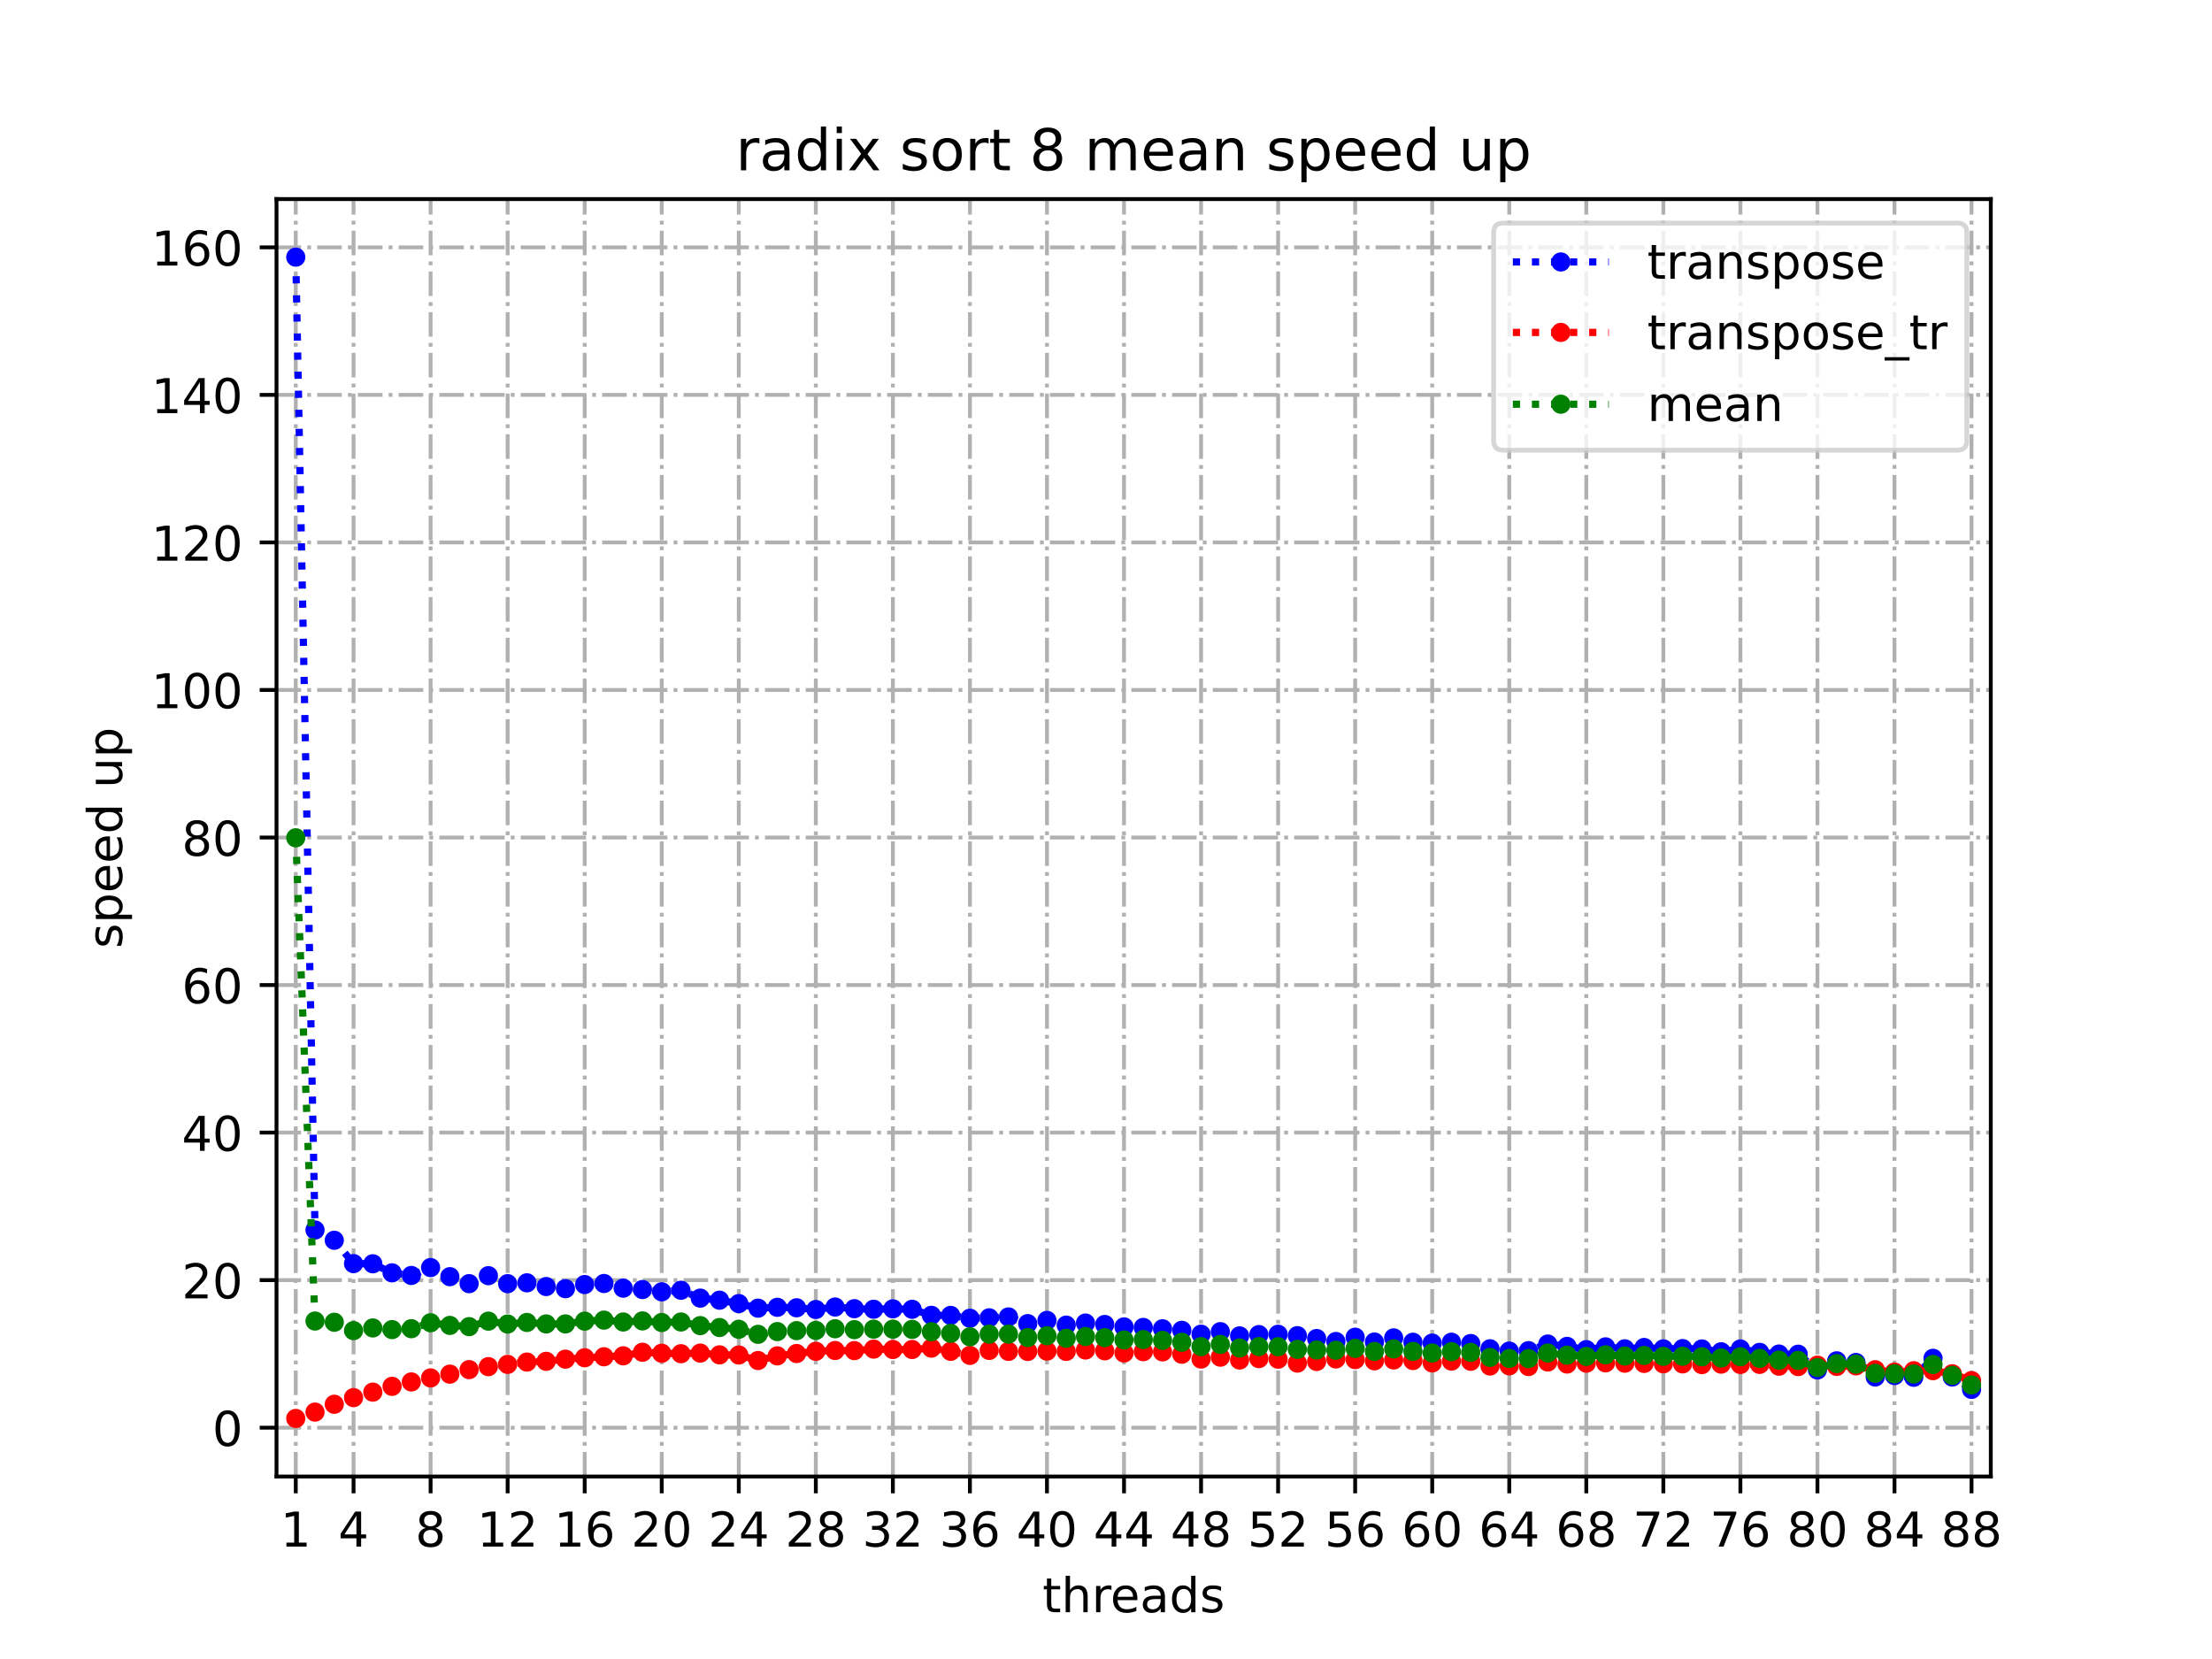 <?xml version="1.0" encoding="utf-8" standalone="no"?>
<!DOCTYPE svg PUBLIC "-//W3C//DTD SVG 1.1//EN"
  "http://www.w3.org/Graphics/SVG/1.1/DTD/svg11.dtd">
<!-- Created with matplotlib (https://matplotlib.org/) -->
<svg height="345.6pt" version="1.1" viewBox="0 0 460.8 345.6" width="460.8pt" xmlns="http://www.w3.org/2000/svg" xmlns:xlink="http://www.w3.org/1999/xlink">
 <defs>
  <style type="text/css">*{stroke-linecap:butt;stroke-linejoin:round;}</style>
 </defs>
 <g id="figure_1">
  <g id="patch_1">
   <path d="M 0 345.6 
L 460.8 345.6 
L 460.8 0 
L 0 0 
z
" style="fill:#ffffff;"/>
  </g>
  <g id="axes_1">
   <g id="patch_2">
    <path d="M 57.6 307.584 
L 414.72 307.584 
L 414.72 41.472 
L 57.6 41.472 
z
" style="fill:#ffffff;"/>
   </g>
   <g id="matplotlib.axis_1">
    <g id="xtick_1">
     <g id="line2d_1">
      <path clip-path="url(#p0059162ad6)" d="M 61.613 307.584 
L 61.613 41.472 
" style="fill:none;stroke:#b0b0b0;stroke-dasharray:5.12,1.28,0.8,1.28;stroke-dashoffset:0;stroke-width:0.8;"/>
     </g>
     <g id="line2d_2">
      <defs>
       <path d="M 0 0 
L 0 3.5 
" id="m8e7f966160" style="stroke:#000000;stroke-width:0.8;"/>
      </defs>
      <g>
       <use style="stroke:#000000;stroke-width:0.8;" x="61.613" xlink:href="#m8e7f966160" y="307.584"/>
      </g>
     </g>
     <g id="text_1">
      <!-- 1 -->
      <g transform="translate(58.431 322.182)scale(0.1 -0.1)">
       <defs>
        <path d="M 12.406 8.297 
L 28.516 8.297 
L 28.516 63.922 
L 10.984 60.406 
L 10.984 69.391 
L 28.422 72.906 
L 38.281 72.906 
L 38.281 8.297 
L 54.391 8.297 
L 54.391 0 
L 12.406 0 
z
" id="DejaVuSans-49"/>
       </defs>
       <use xlink:href="#DejaVuSans-49"/>
      </g>
     </g>
    </g>
    <g id="xtick_2">
     <g id="line2d_3">
      <path clip-path="url(#p0059162ad6)" d="M 73.65 307.584 
L 73.65 41.472 
" style="fill:none;stroke:#b0b0b0;stroke-dasharray:5.12,1.28,0.8,1.28;stroke-dashoffset:0;stroke-width:0.8;"/>
     </g>
     <g id="line2d_4">
      <g>
       <use style="stroke:#000000;stroke-width:0.8;" x="73.65" xlink:href="#m8e7f966160" y="307.584"/>
      </g>
     </g>
     <g id="text_2">
      <!-- 4 -->
      <g transform="translate(70.469 322.182)scale(0.1 -0.1)">
       <defs>
        <path d="M 37.797 64.312 
L 12.891 25.391 
L 37.797 25.391 
z
M 35.203 72.906 
L 47.609 72.906 
L 47.609 25.391 
L 58.016 25.391 
L 58.016 17.188 
L 47.609 17.188 
L 47.609 0 
L 37.797 0 
L 37.797 17.188 
L 4.891 17.188 
L 4.891 26.703 
z
" id="DejaVuSans-52"/>
       </defs>
       <use xlink:href="#DejaVuSans-52"/>
      </g>
     </g>
    </g>
    <g id="xtick_3">
     <g id="line2d_5">
      <path clip-path="url(#p0059162ad6)" d="M 89.701 307.584 
L 89.701 41.472 
" style="fill:none;stroke:#b0b0b0;stroke-dasharray:5.12,1.28,0.8,1.28;stroke-dashoffset:0;stroke-width:0.8;"/>
     </g>
     <g id="line2d_6">
      <g>
       <use style="stroke:#000000;stroke-width:0.8;" x="89.701" xlink:href="#m8e7f966160" y="307.584"/>
      </g>
     </g>
     <g id="text_3">
      <!-- 8 -->
      <g transform="translate(86.519 322.182)scale(0.1 -0.1)">
       <defs>
        <path d="M 31.781 34.625 
Q 24.75 34.625 20.719 30.859 
Q 16.703 27.094 16.703 20.516 
Q 16.703 13.922 20.719 10.156 
Q 24.75 6.391 31.781 6.391 
Q 38.812 6.391 42.859 10.172 
Q 46.922 13.969 46.922 20.516 
Q 46.922 27.094 42.891 30.859 
Q 38.875 34.625 31.781 34.625 
z
M 21.922 38.812 
Q 15.578 40.375 12.031 44.719 
Q 8.5 49.078 8.5 55.328 
Q 8.5 64.062 14.719 69.141 
Q 20.953 74.219 31.781 74.219 
Q 42.672 74.219 48.875 69.141 
Q 55.078 64.062 55.078 55.328 
Q 55.078 49.078 51.531 44.719 
Q 48 40.375 41.703 38.812 
Q 48.828 37.156 52.797 32.312 
Q 56.781 27.484 56.781 20.516 
Q 56.781 9.906 50.312 4.234 
Q 43.844 -1.422 31.781 -1.422 
Q 19.734 -1.422 13.25 4.234 
Q 6.781 9.906 6.781 20.516 
Q 6.781 27.484 10.781 32.312 
Q 14.797 37.156 21.922 38.812 
z
M 18.312 54.391 
Q 18.312 48.734 21.844 45.562 
Q 25.391 42.391 31.781 42.391 
Q 38.141 42.391 41.719 45.562 
Q 45.312 48.734 45.312 54.391 
Q 45.312 60.062 41.719 63.234 
Q 38.141 66.406 31.781 66.406 
Q 25.391 66.406 21.844 63.234 
Q 18.312 60.062 18.312 54.391 
z
" id="DejaVuSans-56"/>
       </defs>
       <use xlink:href="#DejaVuSans-56"/>
      </g>
     </g>
    </g>
    <g id="xtick_4">
     <g id="line2d_7">
      <path clip-path="url(#p0059162ad6)" d="M 105.751 307.584 
L 105.751 41.472 
" style="fill:none;stroke:#b0b0b0;stroke-dasharray:5.12,1.28,0.8,1.28;stroke-dashoffset:0;stroke-width:0.8;"/>
     </g>
     <g id="line2d_8">
      <g>
       <use style="stroke:#000000;stroke-width:0.8;" x="105.751" xlink:href="#m8e7f966160" y="307.584"/>
      </g>
     </g>
     <g id="text_4">
      <!-- 12 -->
      <g transform="translate(99.389 322.182)scale(0.1 -0.1)">
       <defs>
        <path d="M 19.188 8.297 
L 53.609 8.297 
L 53.609 0 
L 7.328 0 
L 7.328 8.297 
Q 12.938 14.109 22.625 23.891 
Q 32.328 33.688 34.812 36.531 
Q 39.547 41.844 41.422 45.531 
Q 43.312 49.219 43.312 52.781 
Q 43.312 58.594 39.234 62.25 
Q 35.156 65.922 28.609 65.922 
Q 23.969 65.922 18.812 64.312 
Q 13.672 62.703 7.812 59.422 
L 7.812 69.391 
Q 13.766 71.781 18.938 73 
Q 24.125 74.219 28.422 74.219 
Q 39.75 74.219 46.484 68.547 
Q 53.219 62.891 53.219 53.422 
Q 53.219 48.922 51.531 44.891 
Q 49.859 40.875 45.406 35.406 
Q 44.188 33.984 37.641 27.219 
Q 31.109 20.453 19.188 8.297 
z
" id="DejaVuSans-50"/>
       </defs>
       <use xlink:href="#DejaVuSans-49"/>
       <use x="63.623" xlink:href="#DejaVuSans-50"/>
      </g>
     </g>
    </g>
    <g id="xtick_5">
     <g id="line2d_9">
      <path clip-path="url(#p0059162ad6)" d="M 121.801 307.584 
L 121.801 41.472 
" style="fill:none;stroke:#b0b0b0;stroke-dasharray:5.12,1.28,0.8,1.28;stroke-dashoffset:0;stroke-width:0.8;"/>
     </g>
     <g id="line2d_10">
      <g>
       <use style="stroke:#000000;stroke-width:0.8;" x="121.801" xlink:href="#m8e7f966160" y="307.584"/>
      </g>
     </g>
     <g id="text_5">
      <!-- 16 -->
      <g transform="translate(115.439 322.182)scale(0.1 -0.1)">
       <defs>
        <path d="M 33.016 40.375 
Q 26.375 40.375 22.484 35.828 
Q 18.609 31.297 18.609 23.391 
Q 18.609 15.531 22.484 10.953 
Q 26.375 6.391 33.016 6.391 
Q 39.656 6.391 43.531 10.953 
Q 47.406 15.531 47.406 23.391 
Q 47.406 31.297 43.531 35.828 
Q 39.656 40.375 33.016 40.375 
z
M 52.594 71.297 
L 52.594 62.312 
Q 48.875 64.062 45.094 64.984 
Q 41.312 65.922 37.594 65.922 
Q 27.828 65.922 22.672 59.328 
Q 17.531 52.734 16.797 39.406 
Q 19.672 43.656 24.016 45.922 
Q 28.375 48.188 33.594 48.188 
Q 44.578 48.188 50.953 41.516 
Q 57.328 34.859 57.328 23.391 
Q 57.328 12.156 50.688 5.359 
Q 44.047 -1.422 33.016 -1.422 
Q 20.359 -1.422 13.672 8.266 
Q 6.984 17.969 6.984 36.375 
Q 6.984 53.656 15.188 63.938 
Q 23.391 74.219 37.203 74.219 
Q 40.922 74.219 44.703 73.484 
Q 48.484 72.75 52.594 71.297 
z
" id="DejaVuSans-54"/>
       </defs>
       <use xlink:href="#DejaVuSans-49"/>
       <use x="63.623" xlink:href="#DejaVuSans-54"/>
      </g>
     </g>
    </g>
    <g id="xtick_6">
     <g id="line2d_11">
      <path clip-path="url(#p0059162ad6)" d="M 137.852 307.584 
L 137.852 41.472 
" style="fill:none;stroke:#b0b0b0;stroke-dasharray:5.12,1.28,0.8,1.28;stroke-dashoffset:0;stroke-width:0.8;"/>
     </g>
     <g id="line2d_12">
      <g>
       <use style="stroke:#000000;stroke-width:0.8;" x="137.852" xlink:href="#m8e7f966160" y="307.584"/>
      </g>
     </g>
     <g id="text_6">
      <!-- 20 -->
      <g transform="translate(131.489 322.182)scale(0.1 -0.1)">
       <defs>
        <path d="M 31.781 66.406 
Q 24.172 66.406 20.328 58.906 
Q 16.5 51.422 16.5 36.375 
Q 16.5 21.391 20.328 13.891 
Q 24.172 6.391 31.781 6.391 
Q 39.453 6.391 43.281 13.891 
Q 47.125 21.391 47.125 36.375 
Q 47.125 51.422 43.281 58.906 
Q 39.453 66.406 31.781 66.406 
z
M 31.781 74.219 
Q 44.047 74.219 50.516 64.516 
Q 56.984 54.828 56.984 36.375 
Q 56.984 17.969 50.516 8.266 
Q 44.047 -1.422 31.781 -1.422 
Q 19.531 -1.422 13.062 8.266 
Q 6.594 17.969 6.594 36.375 
Q 6.594 54.828 13.062 64.516 
Q 19.531 74.219 31.781 74.219 
z
" id="DejaVuSans-48"/>
       </defs>
       <use xlink:href="#DejaVuSans-50"/>
       <use x="63.623" xlink:href="#DejaVuSans-48"/>
      </g>
     </g>
    </g>
    <g id="xtick_7">
     <g id="line2d_13">
      <path clip-path="url(#p0059162ad6)" d="M 153.902 307.584 
L 153.902 41.472 
" style="fill:none;stroke:#b0b0b0;stroke-dasharray:5.12,1.28,0.8,1.28;stroke-dashoffset:0;stroke-width:0.8;"/>
     </g>
     <g id="line2d_14">
      <g>
       <use style="stroke:#000000;stroke-width:0.8;" x="153.902" xlink:href="#m8e7f966160" y="307.584"/>
      </g>
     </g>
     <g id="text_7">
      <!-- 24 -->
      <g transform="translate(147.54 322.182)scale(0.1 -0.1)">
       <use xlink:href="#DejaVuSans-50"/>
       <use x="63.623" xlink:href="#DejaVuSans-52"/>
      </g>
     </g>
    </g>
    <g id="xtick_8">
     <g id="line2d_15">
      <path clip-path="url(#p0059162ad6)" d="M 169.952 307.584 
L 169.952 41.472 
" style="fill:none;stroke:#b0b0b0;stroke-dasharray:5.12,1.28,0.8,1.28;stroke-dashoffset:0;stroke-width:0.8;"/>
     </g>
     <g id="line2d_16">
      <g>
       <use style="stroke:#000000;stroke-width:0.8;" x="169.952" xlink:href="#m8e7f966160" y="307.584"/>
      </g>
     </g>
     <g id="text_8">
      <!-- 28 -->
      <g transform="translate(163.59 322.182)scale(0.1 -0.1)">
       <use xlink:href="#DejaVuSans-50"/>
       <use x="63.623" xlink:href="#DejaVuSans-56"/>
      </g>
     </g>
    </g>
    <g id="xtick_9">
     <g id="line2d_17">
      <path clip-path="url(#p0059162ad6)" d="M 186.003 307.584 
L 186.003 41.472 
" style="fill:none;stroke:#b0b0b0;stroke-dasharray:5.12,1.28,0.8,1.28;stroke-dashoffset:0;stroke-width:0.8;"/>
     </g>
     <g id="line2d_18">
      <g>
       <use style="stroke:#000000;stroke-width:0.8;" x="186.003" xlink:href="#m8e7f966160" y="307.584"/>
      </g>
     </g>
     <g id="text_9">
      <!-- 32 -->
      <g transform="translate(179.64 322.182)scale(0.1 -0.1)">
       <defs>
        <path d="M 40.578 39.312 
Q 47.656 37.797 51.625 33 
Q 55.609 28.219 55.609 21.188 
Q 55.609 10.406 48.188 4.484 
Q 40.766 -1.422 27.094 -1.422 
Q 22.516 -1.422 17.656 -0.516 
Q 12.797 0.391 7.625 2.203 
L 7.625 11.719 
Q 11.719 9.328 16.594 8.109 
Q 21.484 6.891 26.812 6.891 
Q 36.078 6.891 40.938 10.547 
Q 45.797 14.203 45.797 21.188 
Q 45.797 27.641 41.281 31.266 
Q 36.766 34.906 28.719 34.906 
L 20.219 34.906 
L 20.219 43.016 
L 29.109 43.016 
Q 36.375 43.016 40.234 45.922 
Q 44.094 48.828 44.094 54.297 
Q 44.094 59.906 40.109 62.906 
Q 36.141 65.922 28.719 65.922 
Q 24.656 65.922 20.016 65.031 
Q 15.375 64.156 9.812 62.312 
L 9.812 71.094 
Q 15.438 72.656 20.344 73.438 
Q 25.25 74.219 29.594 74.219 
Q 40.828 74.219 47.359 69.109 
Q 53.906 64.016 53.906 55.328 
Q 53.906 49.266 50.438 45.094 
Q 46.969 40.922 40.578 39.312 
z
" id="DejaVuSans-51"/>
       </defs>
       <use xlink:href="#DejaVuSans-51"/>
       <use x="63.623" xlink:href="#DejaVuSans-50"/>
      </g>
     </g>
    </g>
    <g id="xtick_10">
     <g id="line2d_19">
      <path clip-path="url(#p0059162ad6)" d="M 202.053 307.584 
L 202.053 41.472 
" style="fill:none;stroke:#b0b0b0;stroke-dasharray:5.12,1.28,0.8,1.28;stroke-dashoffset:0;stroke-width:0.8;"/>
     </g>
     <g id="line2d_20">
      <g>
       <use style="stroke:#000000;stroke-width:0.8;" x="202.053" xlink:href="#m8e7f966160" y="307.584"/>
      </g>
     </g>
     <g id="text_10">
      <!-- 36 -->
      <g transform="translate(195.691 322.182)scale(0.1 -0.1)">
       <use xlink:href="#DejaVuSans-51"/>
       <use x="63.623" xlink:href="#DejaVuSans-54"/>
      </g>
     </g>
    </g>
    <g id="xtick_11">
     <g id="line2d_21">
      <path clip-path="url(#p0059162ad6)" d="M 218.103 307.584 
L 218.103 41.472 
" style="fill:none;stroke:#b0b0b0;stroke-dasharray:5.12,1.28,0.8,1.28;stroke-dashoffset:0;stroke-width:0.8;"/>
     </g>
     <g id="line2d_22">
      <g>
       <use style="stroke:#000000;stroke-width:0.8;" x="218.103" xlink:href="#m8e7f966160" y="307.584"/>
      </g>
     </g>
     <g id="text_11">
      <!-- 40 -->
      <g transform="translate(211.741 322.182)scale(0.1 -0.1)">
       <use xlink:href="#DejaVuSans-52"/>
       <use x="63.623" xlink:href="#DejaVuSans-48"/>
      </g>
     </g>
    </g>
    <g id="xtick_12">
     <g id="line2d_23">
      <path clip-path="url(#p0059162ad6)" d="M 234.154 307.584 
L 234.154 41.472 
" style="fill:none;stroke:#b0b0b0;stroke-dasharray:5.12,1.28,0.8,1.28;stroke-dashoffset:0;stroke-width:0.8;"/>
     </g>
     <g id="line2d_24">
      <g>
       <use style="stroke:#000000;stroke-width:0.8;" x="234.154" xlink:href="#m8e7f966160" y="307.584"/>
      </g>
     </g>
     <g id="text_12">
      <!-- 44 -->
      <g transform="translate(227.791 322.182)scale(0.1 -0.1)">
       <use xlink:href="#DejaVuSans-52"/>
       <use x="63.623" xlink:href="#DejaVuSans-52"/>
      </g>
     </g>
    </g>
    <g id="xtick_13">
     <g id="line2d_25">
      <path clip-path="url(#p0059162ad6)" d="M 250.204 307.584 
L 250.204 41.472 
" style="fill:none;stroke:#b0b0b0;stroke-dasharray:5.12,1.28,0.8,1.28;stroke-dashoffset:0;stroke-width:0.8;"/>
     </g>
     <g id="line2d_26">
      <g>
       <use style="stroke:#000000;stroke-width:0.8;" x="250.204" xlink:href="#m8e7f966160" y="307.584"/>
      </g>
     </g>
     <g id="text_13">
      <!-- 48 -->
      <g transform="translate(243.842 322.182)scale(0.1 -0.1)">
       <use xlink:href="#DejaVuSans-52"/>
       <use x="63.623" xlink:href="#DejaVuSans-56"/>
      </g>
     </g>
    </g>
    <g id="xtick_14">
     <g id="line2d_27">
      <path clip-path="url(#p0059162ad6)" d="M 266.254 307.584 
L 266.254 41.472 
" style="fill:none;stroke:#b0b0b0;stroke-dasharray:5.12,1.28,0.8,1.28;stroke-dashoffset:0;stroke-width:0.8;"/>
     </g>
     <g id="line2d_28">
      <g>
       <use style="stroke:#000000;stroke-width:0.8;" x="266.254" xlink:href="#m8e7f966160" y="307.584"/>
      </g>
     </g>
     <g id="text_14">
      <!-- 52 -->
      <g transform="translate(259.892 322.182)scale(0.1 -0.1)">
       <defs>
        <path d="M 10.797 72.906 
L 49.516 72.906 
L 49.516 64.594 
L 19.828 64.594 
L 19.828 46.734 
Q 21.969 47.469 24.109 47.828 
Q 26.266 48.188 28.422 48.188 
Q 40.625 48.188 47.75 41.5 
Q 54.891 34.812 54.891 23.391 
Q 54.891 11.625 47.562 5.094 
Q 40.234 -1.422 26.906 -1.422 
Q 22.312 -1.422 17.547 -0.641 
Q 12.797 0.141 7.719 1.703 
L 7.719 11.625 
Q 12.109 9.234 16.797 8.062 
Q 21.484 6.891 26.703 6.891 
Q 35.156 6.891 40.078 11.328 
Q 45.016 15.766 45.016 23.391 
Q 45.016 31 40.078 35.438 
Q 35.156 39.891 26.703 39.891 
Q 22.75 39.891 18.812 39.016 
Q 14.891 38.141 10.797 36.281 
z
" id="DejaVuSans-53"/>
       </defs>
       <use xlink:href="#DejaVuSans-53"/>
       <use x="63.623" xlink:href="#DejaVuSans-50"/>
      </g>
     </g>
    </g>
    <g id="xtick_15">
     <g id="line2d_29">
      <path clip-path="url(#p0059162ad6)" d="M 282.305 307.584 
L 282.305 41.472 
" style="fill:none;stroke:#b0b0b0;stroke-dasharray:5.12,1.28,0.8,1.28;stroke-dashoffset:0;stroke-width:0.8;"/>
     </g>
     <g id="line2d_30">
      <g>
       <use style="stroke:#000000;stroke-width:0.8;" x="282.305" xlink:href="#m8e7f966160" y="307.584"/>
      </g>
     </g>
     <g id="text_15">
      <!-- 56 -->
      <g transform="translate(275.942 322.182)scale(0.1 -0.1)">
       <use xlink:href="#DejaVuSans-53"/>
       <use x="63.623" xlink:href="#DejaVuSans-54"/>
      </g>
     </g>
    </g>
    <g id="xtick_16">
     <g id="line2d_31">
      <path clip-path="url(#p0059162ad6)" d="M 298.355 307.584 
L 298.355 41.472 
" style="fill:none;stroke:#b0b0b0;stroke-dasharray:5.12,1.28,0.8,1.28;stroke-dashoffset:0;stroke-width:0.8;"/>
     </g>
     <g id="line2d_32">
      <g>
       <use style="stroke:#000000;stroke-width:0.8;" x="298.355" xlink:href="#m8e7f966160" y="307.584"/>
      </g>
     </g>
     <g id="text_16">
      <!-- 60 -->
      <g transform="translate(291.993 322.182)scale(0.1 -0.1)">
       <use xlink:href="#DejaVuSans-54"/>
       <use x="63.623" xlink:href="#DejaVuSans-48"/>
      </g>
     </g>
    </g>
    <g id="xtick_17">
     <g id="line2d_33">
      <path clip-path="url(#p0059162ad6)" d="M 314.405 307.584 
L 314.405 41.472 
" style="fill:none;stroke:#b0b0b0;stroke-dasharray:5.12,1.28,0.8,1.28;stroke-dashoffset:0;stroke-width:0.8;"/>
     </g>
     <g id="line2d_34">
      <g>
       <use style="stroke:#000000;stroke-width:0.8;" x="314.405" xlink:href="#m8e7f966160" y="307.584"/>
      </g>
     </g>
     <g id="text_17">
      <!-- 64 -->
      <g transform="translate(308.043 322.182)scale(0.1 -0.1)">
       <use xlink:href="#DejaVuSans-54"/>
       <use x="63.623" xlink:href="#DejaVuSans-52"/>
      </g>
     </g>
    </g>
    <g id="xtick_18">
     <g id="line2d_35">
      <path clip-path="url(#p0059162ad6)" d="M 330.456 307.584 
L 330.456 41.472 
" style="fill:none;stroke:#b0b0b0;stroke-dasharray:5.12,1.28,0.8,1.28;stroke-dashoffset:0;stroke-width:0.8;"/>
     </g>
     <g id="line2d_36">
      <g>
       <use style="stroke:#000000;stroke-width:0.8;" x="330.456" xlink:href="#m8e7f966160" y="307.584"/>
      </g>
     </g>
     <g id="text_18">
      <!-- 68 -->
      <g transform="translate(324.093 322.182)scale(0.1 -0.1)">
       <use xlink:href="#DejaVuSans-54"/>
       <use x="63.623" xlink:href="#DejaVuSans-56"/>
      </g>
     </g>
    </g>
    <g id="xtick_19">
     <g id="line2d_37">
      <path clip-path="url(#p0059162ad6)" d="M 346.506 307.584 
L 346.506 41.472 
" style="fill:none;stroke:#b0b0b0;stroke-dasharray:5.12,1.28,0.8,1.28;stroke-dashoffset:0;stroke-width:0.8;"/>
     </g>
     <g id="line2d_38">
      <g>
       <use style="stroke:#000000;stroke-width:0.8;" x="346.506" xlink:href="#m8e7f966160" y="307.584"/>
      </g>
     </g>
     <g id="text_19">
      <!-- 72 -->
      <g transform="translate(340.144 322.182)scale(0.1 -0.1)">
       <defs>
        <path d="M 8.203 72.906 
L 55.078 72.906 
L 55.078 68.703 
L 28.609 0 
L 18.312 0 
L 43.219 64.594 
L 8.203 64.594 
z
" id="DejaVuSans-55"/>
       </defs>
       <use xlink:href="#DejaVuSans-55"/>
       <use x="63.623" xlink:href="#DejaVuSans-50"/>
      </g>
     </g>
    </g>
    <g id="xtick_20">
     <g id="line2d_39">
      <path clip-path="url(#p0059162ad6)" d="M 362.556 307.584 
L 362.556 41.472 
" style="fill:none;stroke:#b0b0b0;stroke-dasharray:5.12,1.28,0.8,1.28;stroke-dashoffset:0;stroke-width:0.8;"/>
     </g>
     <g id="line2d_40">
      <g>
       <use style="stroke:#000000;stroke-width:0.8;" x="362.556" xlink:href="#m8e7f966160" y="307.584"/>
      </g>
     </g>
     <g id="text_20">
      <!-- 76 -->
      <g transform="translate(356.194 322.182)scale(0.1 -0.1)">
       <use xlink:href="#DejaVuSans-55"/>
       <use x="63.623" xlink:href="#DejaVuSans-54"/>
      </g>
     </g>
    </g>
    <g id="xtick_21">
     <g id="line2d_41">
      <path clip-path="url(#p0059162ad6)" d="M 378.607 307.584 
L 378.607 41.472 
" style="fill:none;stroke:#b0b0b0;stroke-dasharray:5.12,1.28,0.8,1.28;stroke-dashoffset:0;stroke-width:0.8;"/>
     </g>
     <g id="line2d_42">
      <g>
       <use style="stroke:#000000;stroke-width:0.8;" x="378.607" xlink:href="#m8e7f966160" y="307.584"/>
      </g>
     </g>
     <g id="text_21">
      <!-- 80 -->
      <g transform="translate(372.244 322.182)scale(0.1 -0.1)">
       <use xlink:href="#DejaVuSans-56"/>
       <use x="63.623" xlink:href="#DejaVuSans-48"/>
      </g>
     </g>
    </g>
    <g id="xtick_22">
     <g id="line2d_43">
      <path clip-path="url(#p0059162ad6)" d="M 394.657 307.584 
L 394.657 41.472 
" style="fill:none;stroke:#b0b0b0;stroke-dasharray:5.12,1.28,0.8,1.28;stroke-dashoffset:0;stroke-width:0.8;"/>
     </g>
     <g id="line2d_44">
      <g>
       <use style="stroke:#000000;stroke-width:0.8;" x="394.657" xlink:href="#m8e7f966160" y="307.584"/>
      </g>
     </g>
     <g id="text_22">
      <!-- 84 -->
      <g transform="translate(388.295 322.182)scale(0.1 -0.1)">
       <use xlink:href="#DejaVuSans-56"/>
       <use x="63.623" xlink:href="#DejaVuSans-52"/>
      </g>
     </g>
    </g>
    <g id="xtick_23">
     <g id="line2d_45">
      <path clip-path="url(#p0059162ad6)" d="M 410.707 307.584 
L 410.707 41.472 
" style="fill:none;stroke:#b0b0b0;stroke-dasharray:5.12,1.28,0.8,1.28;stroke-dashoffset:0;stroke-width:0.8;"/>
     </g>
     <g id="line2d_46">
      <g>
       <use style="stroke:#000000;stroke-width:0.8;" x="410.707" xlink:href="#m8e7f966160" y="307.584"/>
      </g>
     </g>
     <g id="text_23">
      <!-- 88 -->
      <g transform="translate(404.345 322.182)scale(0.1 -0.1)">
       <use xlink:href="#DejaVuSans-56"/>
       <use x="63.623" xlink:href="#DejaVuSans-56"/>
      </g>
     </g>
    </g>
    <g id="text_24">
     <!-- threads -->
     <g transform="translate(217.169 335.861)scale(0.1 -0.1)">
      <defs>
       <path d="M 18.312 70.219 
L 18.312 54.688 
L 36.812 54.688 
L 36.812 47.703 
L 18.312 47.703 
L 18.312 18.016 
Q 18.312 11.328 20.141 9.422 
Q 21.969 7.516 27.594 7.516 
L 36.812 7.516 
L 36.812 0 
L 27.594 0 
Q 17.188 0 13.234 3.875 
Q 9.281 7.766 9.281 18.016 
L 9.281 47.703 
L 2.688 47.703 
L 2.688 54.688 
L 9.281 54.688 
L 9.281 70.219 
z
" id="DejaVuSans-116"/>
       <path d="M 54.891 33.016 
L 54.891 0 
L 45.906 0 
L 45.906 32.719 
Q 45.906 40.484 42.875 44.328 
Q 39.844 48.188 33.797 48.188 
Q 26.516 48.188 22.312 43.547 
Q 18.109 38.922 18.109 30.906 
L 18.109 0 
L 9.078 0 
L 9.078 75.984 
L 18.109 75.984 
L 18.109 46.188 
Q 21.344 51.125 25.703 53.562 
Q 30.078 56 35.797 56 
Q 45.219 56 50.047 50.172 
Q 54.891 44.344 54.891 33.016 
z
" id="DejaVuSans-104"/>
       <path d="M 41.109 46.297 
Q 39.594 47.172 37.812 47.578 
Q 36.031 48 33.891 48 
Q 26.266 48 22.188 43.047 
Q 18.109 38.094 18.109 28.812 
L 18.109 0 
L 9.078 0 
L 9.078 54.688 
L 18.109 54.688 
L 18.109 46.188 
Q 20.953 51.172 25.484 53.578 
Q 30.031 56 36.531 56 
Q 37.453 56 38.578 55.875 
Q 39.703 55.766 41.062 55.516 
z
" id="DejaVuSans-114"/>
       <path d="M 56.203 29.594 
L 56.203 25.203 
L 14.891 25.203 
Q 15.484 15.922 20.484 11.062 
Q 25.484 6.203 34.422 6.203 
Q 39.594 6.203 44.453 7.469 
Q 49.312 8.734 54.109 11.281 
L 54.109 2.781 
Q 49.266 0.734 44.188 -0.344 
Q 39.109 -1.422 33.891 -1.422 
Q 20.797 -1.422 13.156 6.188 
Q 5.516 13.812 5.516 26.812 
Q 5.516 40.234 12.766 48.109 
Q 20.016 56 32.328 56 
Q 43.359 56 49.781 48.891 
Q 56.203 41.797 56.203 29.594 
z
M 47.219 32.234 
Q 47.125 39.594 43.094 43.984 
Q 39.062 48.391 32.422 48.391 
Q 24.906 48.391 20.391 44.141 
Q 15.875 39.891 15.188 32.172 
z
" id="DejaVuSans-101"/>
       <path d="M 34.281 27.484 
Q 23.391 27.484 19.188 25 
Q 14.984 22.516 14.984 16.5 
Q 14.984 11.719 18.141 8.906 
Q 21.297 6.109 26.703 6.109 
Q 34.188 6.109 38.703 11.406 
Q 43.219 16.703 43.219 25.484 
L 43.219 27.484 
z
M 52.203 31.203 
L 52.203 0 
L 43.219 0 
L 43.219 8.297 
Q 40.141 3.328 35.547 0.953 
Q 30.953 -1.422 24.312 -1.422 
Q 15.922 -1.422 10.953 3.297 
Q 6 8.016 6 15.922 
Q 6 25.141 12.172 29.828 
Q 18.359 34.516 30.609 34.516 
L 43.219 34.516 
L 43.219 35.406 
Q 43.219 41.609 39.141 45 
Q 35.062 48.391 27.688 48.391 
Q 23 48.391 18.547 47.266 
Q 14.109 46.141 10.016 43.891 
L 10.016 52.203 
Q 14.938 54.109 19.578 55.047 
Q 24.219 56 28.609 56 
Q 40.484 56 46.344 49.844 
Q 52.203 43.703 52.203 31.203 
z
" id="DejaVuSans-97"/>
       <path d="M 45.406 46.391 
L 45.406 75.984 
L 54.391 75.984 
L 54.391 0 
L 45.406 0 
L 45.406 8.203 
Q 42.578 3.328 38.25 0.953 
Q 33.938 -1.422 27.875 -1.422 
Q 17.969 -1.422 11.734 6.484 
Q 5.516 14.406 5.516 27.297 
Q 5.516 40.188 11.734 48.094 
Q 17.969 56 27.875 56 
Q 33.938 56 38.25 53.625 
Q 42.578 51.266 45.406 46.391 
z
M 14.797 27.297 
Q 14.797 17.391 18.875 11.75 
Q 22.953 6.109 30.078 6.109 
Q 37.203 6.109 41.297 11.75 
Q 45.406 17.391 45.406 27.297 
Q 45.406 37.203 41.297 42.844 
Q 37.203 48.484 30.078 48.484 
Q 22.953 48.484 18.875 42.844 
Q 14.797 37.203 14.797 27.297 
z
" id="DejaVuSans-100"/>
       <path d="M 44.281 53.078 
L 44.281 44.578 
Q 40.484 46.531 36.375 47.5 
Q 32.281 48.484 27.875 48.484 
Q 21.188 48.484 17.844 46.438 
Q 14.5 44.391 14.5 40.281 
Q 14.5 37.156 16.891 35.375 
Q 19.281 33.594 26.516 31.984 
L 29.594 31.297 
Q 39.156 29.25 43.188 25.516 
Q 47.219 21.781 47.219 15.094 
Q 47.219 7.469 41.188 3.016 
Q 35.156 -1.422 24.609 -1.422 
Q 20.219 -1.422 15.453 -0.562 
Q 10.688 0.297 5.422 2 
L 5.422 11.281 
Q 10.406 8.688 15.234 7.391 
Q 20.062 6.109 24.812 6.109 
Q 31.156 6.109 34.562 8.281 
Q 37.984 10.453 37.984 14.406 
Q 37.984 18.062 35.516 20.016 
Q 33.062 21.969 24.703 23.781 
L 21.578 24.516 
Q 13.234 26.266 9.516 29.906 
Q 5.812 33.547 5.812 39.891 
Q 5.812 47.609 11.281 51.797 
Q 16.75 56 26.812 56 
Q 31.781 56 36.172 55.266 
Q 40.578 54.547 44.281 53.078 
z
" id="DejaVuSans-115"/>
      </defs>
      <use xlink:href="#DejaVuSans-116"/>
      <use x="39.209" xlink:href="#DejaVuSans-104"/>
      <use x="102.588" xlink:href="#DejaVuSans-114"/>
      <use x="141.451" xlink:href="#DejaVuSans-101"/>
      <use x="202.975" xlink:href="#DejaVuSans-97"/>
      <use x="264.254" xlink:href="#DejaVuSans-100"/>
      <use x="327.73" xlink:href="#DejaVuSans-115"/>
     </g>
    </g>
   </g>
   <g id="matplotlib.axis_2">
    <g id="ytick_1">
     <g id="line2d_47">
      <path clip-path="url(#p0059162ad6)" d="M 57.6 297.41 
L 414.72 297.41 
" style="fill:none;stroke:#b0b0b0;stroke-dasharray:5.12,1.28,0.8,1.28;stroke-dashoffset:0;stroke-width:0.8;"/>
     </g>
     <g id="line2d_48">
      <defs>
       <path d="M 0 0 
L -3.5 0 
" id="ma006ad1197" style="stroke:#000000;stroke-width:0.8;"/>
      </defs>
      <g>
       <use style="stroke:#000000;stroke-width:0.8;" x="57.6" xlink:href="#ma006ad1197" y="297.41"/>
      </g>
     </g>
     <g id="text_25">
      <!-- 0 -->
      <g transform="translate(44.237 301.21)scale(0.1 -0.1)">
       <use xlink:href="#DejaVuSans-48"/>
      </g>
     </g>
    </g>
    <g id="ytick_2">
     <g id="line2d_49">
      <path clip-path="url(#p0059162ad6)" d="M 57.6 266.675 
L 414.72 266.675 
" style="fill:none;stroke:#b0b0b0;stroke-dasharray:5.12,1.28,0.8,1.28;stroke-dashoffset:0;stroke-width:0.8;"/>
     </g>
     <g id="line2d_50">
      <g>
       <use style="stroke:#000000;stroke-width:0.8;" x="57.6" xlink:href="#ma006ad1197" y="266.675"/>
      </g>
     </g>
     <g id="text_26">
      <!-- 20 -->
      <g transform="translate(37.875 270.474)scale(0.1 -0.1)">
       <use xlink:href="#DejaVuSans-50"/>
       <use x="63.623" xlink:href="#DejaVuSans-48"/>
      </g>
     </g>
    </g>
    <g id="ytick_3">
     <g id="line2d_51">
      <path clip-path="url(#p0059162ad6)" d="M 57.6 235.939 
L 414.72 235.939 
" style="fill:none;stroke:#b0b0b0;stroke-dasharray:5.12,1.28,0.8,1.28;stroke-dashoffset:0;stroke-width:0.8;"/>
     </g>
     <g id="line2d_52">
      <g>
       <use style="stroke:#000000;stroke-width:0.8;" x="57.6" xlink:href="#ma006ad1197" y="235.939"/>
      </g>
     </g>
     <g id="text_27">
      <!-- 40 -->
      <g transform="translate(37.875 239.739)scale(0.1 -0.1)">
       <use xlink:href="#DejaVuSans-52"/>
       <use x="63.623" xlink:href="#DejaVuSans-48"/>
      </g>
     </g>
    </g>
    <g id="ytick_4">
     <g id="line2d_53">
      <path clip-path="url(#p0059162ad6)" d="M 57.6 205.204 
L 414.72 205.204 
" style="fill:none;stroke:#b0b0b0;stroke-dasharray:5.12,1.28,0.8,1.28;stroke-dashoffset:0;stroke-width:0.8;"/>
     </g>
     <g id="line2d_54">
      <g>
       <use style="stroke:#000000;stroke-width:0.8;" x="57.6" xlink:href="#ma006ad1197" y="205.204"/>
      </g>
     </g>
     <g id="text_28">
      <!-- 60 -->
      <g transform="translate(37.875 209.003)scale(0.1 -0.1)">
       <use xlink:href="#DejaVuSans-54"/>
       <use x="63.623" xlink:href="#DejaVuSans-48"/>
      </g>
     </g>
    </g>
    <g id="ytick_5">
     <g id="line2d_55">
      <path clip-path="url(#p0059162ad6)" d="M 57.6 174.468 
L 414.72 174.468 
" style="fill:none;stroke:#b0b0b0;stroke-dasharray:5.12,1.28,0.8,1.28;stroke-dashoffset:0;stroke-width:0.8;"/>
     </g>
     <g id="line2d_56">
      <g>
       <use style="stroke:#000000;stroke-width:0.8;" x="57.6" xlink:href="#ma006ad1197" y="174.468"/>
      </g>
     </g>
     <g id="text_29">
      <!-- 80 -->
      <g transform="translate(37.875 178.268)scale(0.1 -0.1)">
       <use xlink:href="#DejaVuSans-56"/>
       <use x="63.623" xlink:href="#DejaVuSans-48"/>
      </g>
     </g>
    </g>
    <g id="ytick_6">
     <g id="line2d_57">
      <path clip-path="url(#p0059162ad6)" d="M 57.6 143.733 
L 414.72 143.733 
" style="fill:none;stroke:#b0b0b0;stroke-dasharray:5.12,1.28,0.8,1.28;stroke-dashoffset:0;stroke-width:0.8;"/>
     </g>
     <g id="line2d_58">
      <g>
       <use style="stroke:#000000;stroke-width:0.8;" x="57.6" xlink:href="#ma006ad1197" y="143.733"/>
      </g>
     </g>
     <g id="text_30">
      <!-- 100 -->
      <g transform="translate(31.512 147.532)scale(0.1 -0.1)">
       <use xlink:href="#DejaVuSans-49"/>
       <use x="63.623" xlink:href="#DejaVuSans-48"/>
       <use x="127.246" xlink:href="#DejaVuSans-48"/>
      </g>
     </g>
    </g>
    <g id="ytick_7">
     <g id="line2d_59">
      <path clip-path="url(#p0059162ad6)" d="M 57.6 112.997 
L 414.72 112.997 
" style="fill:none;stroke:#b0b0b0;stroke-dasharray:5.12,1.28,0.8,1.28;stroke-dashoffset:0;stroke-width:0.8;"/>
     </g>
     <g id="line2d_60">
      <g>
       <use style="stroke:#000000;stroke-width:0.8;" x="57.6" xlink:href="#ma006ad1197" y="112.997"/>
      </g>
     </g>
     <g id="text_31">
      <!-- 120 -->
      <g transform="translate(31.512 116.797)scale(0.1 -0.1)">
       <use xlink:href="#DejaVuSans-49"/>
       <use x="63.623" xlink:href="#DejaVuSans-50"/>
       <use x="127.246" xlink:href="#DejaVuSans-48"/>
      </g>
     </g>
    </g>
    <g id="ytick_8">
     <g id="line2d_61">
      <path clip-path="url(#p0059162ad6)" d="M 57.6 82.262 
L 414.72 82.262 
" style="fill:none;stroke:#b0b0b0;stroke-dasharray:5.12,1.28,0.8,1.28;stroke-dashoffset:0;stroke-width:0.8;"/>
     </g>
     <g id="line2d_62">
      <g>
       <use style="stroke:#000000;stroke-width:0.8;" x="57.6" xlink:href="#ma006ad1197" y="82.262"/>
      </g>
     </g>
     <g id="text_32">
      <!-- 140 -->
      <g transform="translate(31.512 86.061)scale(0.1 -0.1)">
       <use xlink:href="#DejaVuSans-49"/>
       <use x="63.623" xlink:href="#DejaVuSans-52"/>
       <use x="127.246" xlink:href="#DejaVuSans-48"/>
      </g>
     </g>
    </g>
    <g id="ytick_9">
     <g id="line2d_63">
      <path clip-path="url(#p0059162ad6)" d="M 57.6 51.526 
L 414.72 51.526 
" style="fill:none;stroke:#b0b0b0;stroke-dasharray:5.12,1.28,0.8,1.28;stroke-dashoffset:0;stroke-width:0.8;"/>
     </g>
     <g id="line2d_64">
      <g>
       <use style="stroke:#000000;stroke-width:0.8;" x="57.6" xlink:href="#ma006ad1197" y="51.526"/>
      </g>
     </g>
     <g id="text_33">
      <!-- 160 -->
      <g transform="translate(31.512 55.326)scale(0.1 -0.1)">
       <use xlink:href="#DejaVuSans-49"/>
       <use x="63.623" xlink:href="#DejaVuSans-54"/>
       <use x="127.246" xlink:href="#DejaVuSans-48"/>
      </g>
     </g>
    </g>
    <g id="text_34">
     <!-- speed up -->
     <g transform="translate(25.433 197.566)rotate(-90)scale(0.1 -0.1)">
      <defs>
       <path d="M 18.109 8.203 
L 18.109 -20.797 
L 9.078 -20.797 
L 9.078 54.688 
L 18.109 54.688 
L 18.109 46.391 
Q 20.953 51.266 25.266 53.625 
Q 29.594 56 35.594 56 
Q 45.562 56 51.781 48.094 
Q 58.016 40.188 58.016 27.297 
Q 58.016 14.406 51.781 6.484 
Q 45.562 -1.422 35.594 -1.422 
Q 29.594 -1.422 25.266 0.953 
Q 20.953 3.328 18.109 8.203 
z
M 48.688 27.297 
Q 48.688 37.203 44.609 42.844 
Q 40.531 48.484 33.406 48.484 
Q 26.266 48.484 22.188 42.844 
Q 18.109 37.203 18.109 27.297 
Q 18.109 17.391 22.188 11.75 
Q 26.266 6.109 33.406 6.109 
Q 40.531 6.109 44.609 11.75 
Q 48.688 17.391 48.688 27.297 
z
" id="DejaVuSans-112"/>
       <path id="DejaVuSans-32"/>
       <path d="M 8.5 21.578 
L 8.5 54.688 
L 17.484 54.688 
L 17.484 21.922 
Q 17.484 14.156 20.5 10.266 
Q 23.531 6.391 29.594 6.391 
Q 36.859 6.391 41.078 11.031 
Q 45.312 15.672 45.312 23.688 
L 45.312 54.688 
L 54.297 54.688 
L 54.297 0 
L 45.312 0 
L 45.312 8.406 
Q 42.047 3.422 37.719 1 
Q 33.406 -1.422 27.688 -1.422 
Q 18.266 -1.422 13.375 4.438 
Q 8.5 10.297 8.5 21.578 
z
M 31.109 56 
z
" id="DejaVuSans-117"/>
      </defs>
      <use xlink:href="#DejaVuSans-115"/>
      <use x="52.1" xlink:href="#DejaVuSans-112"/>
      <use x="115.576" xlink:href="#DejaVuSans-101"/>
      <use x="177.1" xlink:href="#DejaVuSans-101"/>
      <use x="238.623" xlink:href="#DejaVuSans-100"/>
      <use x="302.1" xlink:href="#DejaVuSans-32"/>
      <use x="333.887" xlink:href="#DejaVuSans-117"/>
      <use x="397.266" xlink:href="#DejaVuSans-112"/>
     </g>
    </g>
   </g>
   <g id="line2d_65">
    <path clip-path="url(#p0059162ad6)" d="M 61.613 53.568 
L 65.625 256.229 
L 69.638 258.372 
L 73.65 263.235 
L 77.663 263.268 
L 81.676 265.158 
L 85.688 265.702 
L 89.701 264.057 
L 93.713 265.956 
L 97.726 267.408 
L 101.738 265.745 
L 105.751 267.411 
L 109.764 267.235 
L 113.776 268.01 
L 117.789 268.458 
L 121.801 267.594 
L 125.814 267.375 
L 129.827 268.349 
L 133.839 268.635 
L 137.852 269.109 
L 141.864 268.784 
L 145.877 270.423 
L 149.889 270.854 
L 153.902 271.561 
L 157.915 272.512 
L 161.927 272.337 
L 165.94 272.434 
L 169.952 272.795 
L 173.965 272.276 
L 177.978 272.624 
L 181.99 272.738 
L 186.003 272.655 
L 190.015 272.75 
L 194.028 274.008 
L 198.04 274.026 
L 202.053 274.614 
L 206.066 274.527 
L 210.078 274.341 
L 214.091 275.735 
L 218.103 275.07 
L 222.116 276.049 
L 226.129 275.617 
L 230.141 275.915 
L 234.154 276.418 
L 238.166 276.53 
L 242.179 276.811 
L 246.191 277.128 
L 250.204 277.941 
L 254.217 277.405 
L 258.229 278.292 
L 262.242 278.024 
L 266.254 277.956 
L 270.267 278.243 
L 274.28 278.838 
L 278.292 279.457 
L 282.305 278.566 
L 286.317 279.567 
L 290.33 278.706 
L 294.342 279.618 
L 298.355 279.793 
L 302.368 279.612 
L 306.38 279.88 
L 310.393 280.975 
L 314.405 281.451 
L 318.418 281.363 
L 322.431 279.988 
L 326.443 280.479 
L 330.456 281.153 
L 334.468 280.577 
L 338.481 280.981 
L 342.493 280.706 
L 346.506 280.994 
L 350.519 280.936 
L 354.531 281.014 
L 358.544 281.6 
L 362.556 281.017 
L 366.569 281.723 
L 370.582 282.073 
L 374.594 282.108 
L 378.607 285.386 
L 382.619 283.486 
L 386.632 283.836 
L 390.644 286.851 
L 394.657 286.553 
L 398.67 286.91 
L 402.682 282.963 
L 406.695 286.855 
L 410.707 289.436 
" style="fill:none;stroke:#0000ff;stroke-dasharray:1.5,2.475;stroke-dashoffset:0;stroke-width:1.5;"/>
    <defs>
     <path d="M 0 1.5 
C 0.398 1.5 0.779 1.342 1.061 1.061 
C 1.342 0.779 1.5 0.398 1.5 0 
C 1.5 -0.398 1.342 -0.779 1.061 -1.061 
C 0.779 -1.342 0.398 -1.5 0 -1.5 
C -0.398 -1.5 -0.779 -1.342 -1.061 -1.061 
C -1.342 -0.779 -1.5 -0.398 -1.5 0 
C -1.5 0.398 -1.342 0.779 -1.061 1.061 
C -0.779 1.342 -0.398 1.5 0 1.5 
z
" id="m514879132b" style="stroke:#0000ff;"/>
    </defs>
    <g clip-path="url(#p0059162ad6)">
     <use style="fill:#0000ff;stroke:#0000ff;" x="61.613" xlink:href="#m514879132b" y="53.568"/>
     <use style="fill:#0000ff;stroke:#0000ff;" x="65.625" xlink:href="#m514879132b" y="256.229"/>
     <use style="fill:#0000ff;stroke:#0000ff;" x="69.638" xlink:href="#m514879132b" y="258.372"/>
     <use style="fill:#0000ff;stroke:#0000ff;" x="73.65" xlink:href="#m514879132b" y="263.235"/>
     <use style="fill:#0000ff;stroke:#0000ff;" x="77.663" xlink:href="#m514879132b" y="263.268"/>
     <use style="fill:#0000ff;stroke:#0000ff;" x="81.676" xlink:href="#m514879132b" y="265.158"/>
     <use style="fill:#0000ff;stroke:#0000ff;" x="85.688" xlink:href="#m514879132b" y="265.702"/>
     <use style="fill:#0000ff;stroke:#0000ff;" x="89.701" xlink:href="#m514879132b" y="264.057"/>
     <use style="fill:#0000ff;stroke:#0000ff;" x="93.713" xlink:href="#m514879132b" y="265.956"/>
     <use style="fill:#0000ff;stroke:#0000ff;" x="97.726" xlink:href="#m514879132b" y="267.408"/>
     <use style="fill:#0000ff;stroke:#0000ff;" x="101.738" xlink:href="#m514879132b" y="265.745"/>
     <use style="fill:#0000ff;stroke:#0000ff;" x="105.751" xlink:href="#m514879132b" y="267.411"/>
     <use style="fill:#0000ff;stroke:#0000ff;" x="109.764" xlink:href="#m514879132b" y="267.235"/>
     <use style="fill:#0000ff;stroke:#0000ff;" x="113.776" xlink:href="#m514879132b" y="268.01"/>
     <use style="fill:#0000ff;stroke:#0000ff;" x="117.789" xlink:href="#m514879132b" y="268.458"/>
     <use style="fill:#0000ff;stroke:#0000ff;" x="121.801" xlink:href="#m514879132b" y="267.594"/>
     <use style="fill:#0000ff;stroke:#0000ff;" x="125.814" xlink:href="#m514879132b" y="267.375"/>
     <use style="fill:#0000ff;stroke:#0000ff;" x="129.827" xlink:href="#m514879132b" y="268.349"/>
     <use style="fill:#0000ff;stroke:#0000ff;" x="133.839" xlink:href="#m514879132b" y="268.635"/>
     <use style="fill:#0000ff;stroke:#0000ff;" x="137.852" xlink:href="#m514879132b" y="269.109"/>
     <use style="fill:#0000ff;stroke:#0000ff;" x="141.864" xlink:href="#m514879132b" y="268.784"/>
     <use style="fill:#0000ff;stroke:#0000ff;" x="145.877" xlink:href="#m514879132b" y="270.423"/>
     <use style="fill:#0000ff;stroke:#0000ff;" x="149.889" xlink:href="#m514879132b" y="270.854"/>
     <use style="fill:#0000ff;stroke:#0000ff;" x="153.902" xlink:href="#m514879132b" y="271.561"/>
     <use style="fill:#0000ff;stroke:#0000ff;" x="157.915" xlink:href="#m514879132b" y="272.512"/>
     <use style="fill:#0000ff;stroke:#0000ff;" x="161.927" xlink:href="#m514879132b" y="272.337"/>
     <use style="fill:#0000ff;stroke:#0000ff;" x="165.94" xlink:href="#m514879132b" y="272.434"/>
     <use style="fill:#0000ff;stroke:#0000ff;" x="169.952" xlink:href="#m514879132b" y="272.795"/>
     <use style="fill:#0000ff;stroke:#0000ff;" x="173.965" xlink:href="#m514879132b" y="272.276"/>
     <use style="fill:#0000ff;stroke:#0000ff;" x="177.978" xlink:href="#m514879132b" y="272.624"/>
     <use style="fill:#0000ff;stroke:#0000ff;" x="181.99" xlink:href="#m514879132b" y="272.738"/>
     <use style="fill:#0000ff;stroke:#0000ff;" x="186.003" xlink:href="#m514879132b" y="272.655"/>
     <use style="fill:#0000ff;stroke:#0000ff;" x="190.015" xlink:href="#m514879132b" y="272.75"/>
     <use style="fill:#0000ff;stroke:#0000ff;" x="194.028" xlink:href="#m514879132b" y="274.008"/>
     <use style="fill:#0000ff;stroke:#0000ff;" x="198.04" xlink:href="#m514879132b" y="274.026"/>
     <use style="fill:#0000ff;stroke:#0000ff;" x="202.053" xlink:href="#m514879132b" y="274.614"/>
     <use style="fill:#0000ff;stroke:#0000ff;" x="206.066" xlink:href="#m514879132b" y="274.527"/>
     <use style="fill:#0000ff;stroke:#0000ff;" x="210.078" xlink:href="#m514879132b" y="274.341"/>
     <use style="fill:#0000ff;stroke:#0000ff;" x="214.091" xlink:href="#m514879132b" y="275.735"/>
     <use style="fill:#0000ff;stroke:#0000ff;" x="218.103" xlink:href="#m514879132b" y="275.07"/>
     <use style="fill:#0000ff;stroke:#0000ff;" x="222.116" xlink:href="#m514879132b" y="276.049"/>
     <use style="fill:#0000ff;stroke:#0000ff;" x="226.129" xlink:href="#m514879132b" y="275.617"/>
     <use style="fill:#0000ff;stroke:#0000ff;" x="230.141" xlink:href="#m514879132b" y="275.915"/>
     <use style="fill:#0000ff;stroke:#0000ff;" x="234.154" xlink:href="#m514879132b" y="276.418"/>
     <use style="fill:#0000ff;stroke:#0000ff;" x="238.166" xlink:href="#m514879132b" y="276.53"/>
     <use style="fill:#0000ff;stroke:#0000ff;" x="242.179" xlink:href="#m514879132b" y="276.811"/>
     <use style="fill:#0000ff;stroke:#0000ff;" x="246.191" xlink:href="#m514879132b" y="277.128"/>
     <use style="fill:#0000ff;stroke:#0000ff;" x="250.204" xlink:href="#m514879132b" y="277.941"/>
     <use style="fill:#0000ff;stroke:#0000ff;" x="254.217" xlink:href="#m514879132b" y="277.405"/>
     <use style="fill:#0000ff;stroke:#0000ff;" x="258.229" xlink:href="#m514879132b" y="278.292"/>
     <use style="fill:#0000ff;stroke:#0000ff;" x="262.242" xlink:href="#m514879132b" y="278.024"/>
     <use style="fill:#0000ff;stroke:#0000ff;" x="266.254" xlink:href="#m514879132b" y="277.956"/>
     <use style="fill:#0000ff;stroke:#0000ff;" x="270.267" xlink:href="#m514879132b" y="278.243"/>
     <use style="fill:#0000ff;stroke:#0000ff;" x="274.28" xlink:href="#m514879132b" y="278.838"/>
     <use style="fill:#0000ff;stroke:#0000ff;" x="278.292" xlink:href="#m514879132b" y="279.457"/>
     <use style="fill:#0000ff;stroke:#0000ff;" x="282.305" xlink:href="#m514879132b" y="278.566"/>
     <use style="fill:#0000ff;stroke:#0000ff;" x="286.317" xlink:href="#m514879132b" y="279.567"/>
     <use style="fill:#0000ff;stroke:#0000ff;" x="290.33" xlink:href="#m514879132b" y="278.706"/>
     <use style="fill:#0000ff;stroke:#0000ff;" x="294.342" xlink:href="#m514879132b" y="279.618"/>
     <use style="fill:#0000ff;stroke:#0000ff;" x="298.355" xlink:href="#m514879132b" y="279.793"/>
     <use style="fill:#0000ff;stroke:#0000ff;" x="302.368" xlink:href="#m514879132b" y="279.612"/>
     <use style="fill:#0000ff;stroke:#0000ff;" x="306.38" xlink:href="#m514879132b" y="279.88"/>
     <use style="fill:#0000ff;stroke:#0000ff;" x="310.393" xlink:href="#m514879132b" y="280.975"/>
     <use style="fill:#0000ff;stroke:#0000ff;" x="314.405" xlink:href="#m514879132b" y="281.451"/>
     <use style="fill:#0000ff;stroke:#0000ff;" x="318.418" xlink:href="#m514879132b" y="281.363"/>
     <use style="fill:#0000ff;stroke:#0000ff;" x="322.431" xlink:href="#m514879132b" y="279.988"/>
     <use style="fill:#0000ff;stroke:#0000ff;" x="326.443" xlink:href="#m514879132b" y="280.479"/>
     <use style="fill:#0000ff;stroke:#0000ff;" x="330.456" xlink:href="#m514879132b" y="281.153"/>
     <use style="fill:#0000ff;stroke:#0000ff;" x="334.468" xlink:href="#m514879132b" y="280.577"/>
     <use style="fill:#0000ff;stroke:#0000ff;" x="338.481" xlink:href="#m514879132b" y="280.981"/>
     <use style="fill:#0000ff;stroke:#0000ff;" x="342.493" xlink:href="#m514879132b" y="280.706"/>
     <use style="fill:#0000ff;stroke:#0000ff;" x="346.506" xlink:href="#m514879132b" y="280.994"/>
     <use style="fill:#0000ff;stroke:#0000ff;" x="350.519" xlink:href="#m514879132b" y="280.936"/>
     <use style="fill:#0000ff;stroke:#0000ff;" x="354.531" xlink:href="#m514879132b" y="281.014"/>
     <use style="fill:#0000ff;stroke:#0000ff;" x="358.544" xlink:href="#m514879132b" y="281.6"/>
     <use style="fill:#0000ff;stroke:#0000ff;" x="362.556" xlink:href="#m514879132b" y="281.017"/>
     <use style="fill:#0000ff;stroke:#0000ff;" x="366.569" xlink:href="#m514879132b" y="281.723"/>
     <use style="fill:#0000ff;stroke:#0000ff;" x="370.582" xlink:href="#m514879132b" y="282.073"/>
     <use style="fill:#0000ff;stroke:#0000ff;" x="374.594" xlink:href="#m514879132b" y="282.108"/>
     <use style="fill:#0000ff;stroke:#0000ff;" x="378.607" xlink:href="#m514879132b" y="285.386"/>
     <use style="fill:#0000ff;stroke:#0000ff;" x="382.619" xlink:href="#m514879132b" y="283.486"/>
     <use style="fill:#0000ff;stroke:#0000ff;" x="386.632" xlink:href="#m514879132b" y="283.836"/>
     <use style="fill:#0000ff;stroke:#0000ff;" x="390.644" xlink:href="#m514879132b" y="286.851"/>
     <use style="fill:#0000ff;stroke:#0000ff;" x="394.657" xlink:href="#m514879132b" y="286.553"/>
     <use style="fill:#0000ff;stroke:#0000ff;" x="398.67" xlink:href="#m514879132b" y="286.91"/>
     <use style="fill:#0000ff;stroke:#0000ff;" x="402.682" xlink:href="#m514879132b" y="282.963"/>
     <use style="fill:#0000ff;stroke:#0000ff;" x="406.695" xlink:href="#m514879132b" y="286.855"/>
     <use style="fill:#0000ff;stroke:#0000ff;" x="410.707" xlink:href="#m514879132b" y="289.436"/>
    </g>
   </g>
   <g id="line2d_66">
    <path clip-path="url(#p0059162ad6)" d="M 61.613 295.488 
L 65.625 294.164 
L 69.638 292.534 
L 73.65 291.148 
L 77.663 290.006 
L 81.676 288.801 
L 85.688 287.883 
L 89.701 287.047 
L 93.713 286.258 
L 97.726 285.315 
L 101.738 284.697 
L 105.751 284.224 
L 109.764 283.744 
L 113.776 283.59 
L 117.789 283.135 
L 121.801 282.846 
L 125.814 282.638 
L 129.827 282.444 
L 133.839 281.703 
L 137.852 281.903 
L 141.864 282.002 
L 145.877 281.875 
L 149.889 282.242 
L 153.902 282.271 
L 157.915 283.42 
L 161.927 282.452 
L 165.94 281.963 
L 169.952 281.503 
L 173.965 281.332 
L 177.978 281.355 
L 181.99 281.044 
L 186.003 281.127 
L 190.015 281.122 
L 194.028 280.842 
L 198.04 281.503 
L 202.053 282.354 
L 206.066 281.318 
L 210.078 281.513 
L 214.091 281.529 
L 218.103 281.465 
L 222.116 281.522 
L 226.129 281.23 
L 230.141 281.4 
L 234.154 281.852 
L 238.166 281.582 
L 242.179 281.622 
L 246.191 282.107 
L 250.204 283.121 
L 254.217 282.723 
L 258.229 283.315 
L 262.242 283.02 
L 266.254 283.145 
L 270.267 283.958 
L 274.28 283.616 
L 278.292 283.096 
L 282.305 283.228 
L 286.317 283.49 
L 290.33 283.306 
L 294.342 283.427 
L 298.355 283.919 
L 302.368 283.539 
L 306.38 283.573 
L 310.393 284.565 
L 314.405 284.53 
L 318.418 284.672 
L 322.431 283.726 
L 326.443 284.146 
L 330.456 283.975 
L 334.468 283.904 
L 338.481 283.976 
L 342.493 284.024 
L 346.506 284.108 
L 350.519 284.123 
L 354.531 284.272 
L 358.544 284.171 
L 362.556 284.246 
L 366.569 284.226 
L 370.582 284.601 
L 374.594 284.682 
L 378.607 284.385 
L 382.619 284.644 
L 386.632 284.534 
L 390.644 285.338 
L 394.657 285.839 
L 398.67 285.548 
L 402.682 285.535 
L 406.695 286.179 
L 410.707 287.603 
" style="fill:none;stroke:#ff0000;stroke-dasharray:1.5,2.475;stroke-dashoffset:0;stroke-width:1.5;"/>
    <defs>
     <path d="M 0 1.5 
C 0.398 1.5 0.779 1.342 1.061 1.061 
C 1.342 0.779 1.5 0.398 1.5 0 
C 1.5 -0.398 1.342 -0.779 1.061 -1.061 
C 0.779 -1.342 0.398 -1.5 0 -1.5 
C -0.398 -1.5 -0.779 -1.342 -1.061 -1.061 
C -1.342 -0.779 -1.5 -0.398 -1.5 0 
C -1.5 0.398 -1.342 0.779 -1.061 1.061 
C -0.779 1.342 -0.398 1.5 0 1.5 
z
" id="m0d2aa29b16" style="stroke:#ff0000;"/>
    </defs>
    <g clip-path="url(#p0059162ad6)">
     <use style="fill:#ff0000;stroke:#ff0000;" x="61.613" xlink:href="#m0d2aa29b16" y="295.488"/>
     <use style="fill:#ff0000;stroke:#ff0000;" x="65.625" xlink:href="#m0d2aa29b16" y="294.164"/>
     <use style="fill:#ff0000;stroke:#ff0000;" x="69.638" xlink:href="#m0d2aa29b16" y="292.534"/>
     <use style="fill:#ff0000;stroke:#ff0000;" x="73.65" xlink:href="#m0d2aa29b16" y="291.148"/>
     <use style="fill:#ff0000;stroke:#ff0000;" x="77.663" xlink:href="#m0d2aa29b16" y="290.006"/>
     <use style="fill:#ff0000;stroke:#ff0000;" x="81.676" xlink:href="#m0d2aa29b16" y="288.801"/>
     <use style="fill:#ff0000;stroke:#ff0000;" x="85.688" xlink:href="#m0d2aa29b16" y="287.883"/>
     <use style="fill:#ff0000;stroke:#ff0000;" x="89.701" xlink:href="#m0d2aa29b16" y="287.047"/>
     <use style="fill:#ff0000;stroke:#ff0000;" x="93.713" xlink:href="#m0d2aa29b16" y="286.258"/>
     <use style="fill:#ff0000;stroke:#ff0000;" x="97.726" xlink:href="#m0d2aa29b16" y="285.315"/>
     <use style="fill:#ff0000;stroke:#ff0000;" x="101.738" xlink:href="#m0d2aa29b16" y="284.697"/>
     <use style="fill:#ff0000;stroke:#ff0000;" x="105.751" xlink:href="#m0d2aa29b16" y="284.224"/>
     <use style="fill:#ff0000;stroke:#ff0000;" x="109.764" xlink:href="#m0d2aa29b16" y="283.744"/>
     <use style="fill:#ff0000;stroke:#ff0000;" x="113.776" xlink:href="#m0d2aa29b16" y="283.59"/>
     <use style="fill:#ff0000;stroke:#ff0000;" x="117.789" xlink:href="#m0d2aa29b16" y="283.135"/>
     <use style="fill:#ff0000;stroke:#ff0000;" x="121.801" xlink:href="#m0d2aa29b16" y="282.846"/>
     <use style="fill:#ff0000;stroke:#ff0000;" x="125.814" xlink:href="#m0d2aa29b16" y="282.638"/>
     <use style="fill:#ff0000;stroke:#ff0000;" x="129.827" xlink:href="#m0d2aa29b16" y="282.444"/>
     <use style="fill:#ff0000;stroke:#ff0000;" x="133.839" xlink:href="#m0d2aa29b16" y="281.703"/>
     <use style="fill:#ff0000;stroke:#ff0000;" x="137.852" xlink:href="#m0d2aa29b16" y="281.903"/>
     <use style="fill:#ff0000;stroke:#ff0000;" x="141.864" xlink:href="#m0d2aa29b16" y="282.002"/>
     <use style="fill:#ff0000;stroke:#ff0000;" x="145.877" xlink:href="#m0d2aa29b16" y="281.875"/>
     <use style="fill:#ff0000;stroke:#ff0000;" x="149.889" xlink:href="#m0d2aa29b16" y="282.242"/>
     <use style="fill:#ff0000;stroke:#ff0000;" x="153.902" xlink:href="#m0d2aa29b16" y="282.271"/>
     <use style="fill:#ff0000;stroke:#ff0000;" x="157.915" xlink:href="#m0d2aa29b16" y="283.42"/>
     <use style="fill:#ff0000;stroke:#ff0000;" x="161.927" xlink:href="#m0d2aa29b16" y="282.452"/>
     <use style="fill:#ff0000;stroke:#ff0000;" x="165.94" xlink:href="#m0d2aa29b16" y="281.963"/>
     <use style="fill:#ff0000;stroke:#ff0000;" x="169.952" xlink:href="#m0d2aa29b16" y="281.503"/>
     <use style="fill:#ff0000;stroke:#ff0000;" x="173.965" xlink:href="#m0d2aa29b16" y="281.332"/>
     <use style="fill:#ff0000;stroke:#ff0000;" x="177.978" xlink:href="#m0d2aa29b16" y="281.355"/>
     <use style="fill:#ff0000;stroke:#ff0000;" x="181.99" xlink:href="#m0d2aa29b16" y="281.044"/>
     <use style="fill:#ff0000;stroke:#ff0000;" x="186.003" xlink:href="#m0d2aa29b16" y="281.127"/>
     <use style="fill:#ff0000;stroke:#ff0000;" x="190.015" xlink:href="#m0d2aa29b16" y="281.122"/>
     <use style="fill:#ff0000;stroke:#ff0000;" x="194.028" xlink:href="#m0d2aa29b16" y="280.842"/>
     <use style="fill:#ff0000;stroke:#ff0000;" x="198.04" xlink:href="#m0d2aa29b16" y="281.503"/>
     <use style="fill:#ff0000;stroke:#ff0000;" x="202.053" xlink:href="#m0d2aa29b16" y="282.354"/>
     <use style="fill:#ff0000;stroke:#ff0000;" x="206.066" xlink:href="#m0d2aa29b16" y="281.318"/>
     <use style="fill:#ff0000;stroke:#ff0000;" x="210.078" xlink:href="#m0d2aa29b16" y="281.513"/>
     <use style="fill:#ff0000;stroke:#ff0000;" x="214.091" xlink:href="#m0d2aa29b16" y="281.529"/>
     <use style="fill:#ff0000;stroke:#ff0000;" x="218.103" xlink:href="#m0d2aa29b16" y="281.465"/>
     <use style="fill:#ff0000;stroke:#ff0000;" x="222.116" xlink:href="#m0d2aa29b16" y="281.522"/>
     <use style="fill:#ff0000;stroke:#ff0000;" x="226.129" xlink:href="#m0d2aa29b16" y="281.23"/>
     <use style="fill:#ff0000;stroke:#ff0000;" x="230.141" xlink:href="#m0d2aa29b16" y="281.4"/>
     <use style="fill:#ff0000;stroke:#ff0000;" x="234.154" xlink:href="#m0d2aa29b16" y="281.852"/>
     <use style="fill:#ff0000;stroke:#ff0000;" x="238.166" xlink:href="#m0d2aa29b16" y="281.582"/>
     <use style="fill:#ff0000;stroke:#ff0000;" x="242.179" xlink:href="#m0d2aa29b16" y="281.622"/>
     <use style="fill:#ff0000;stroke:#ff0000;" x="246.191" xlink:href="#m0d2aa29b16" y="282.107"/>
     <use style="fill:#ff0000;stroke:#ff0000;" x="250.204" xlink:href="#m0d2aa29b16" y="283.121"/>
     <use style="fill:#ff0000;stroke:#ff0000;" x="254.217" xlink:href="#m0d2aa29b16" y="282.723"/>
     <use style="fill:#ff0000;stroke:#ff0000;" x="258.229" xlink:href="#m0d2aa29b16" y="283.315"/>
     <use style="fill:#ff0000;stroke:#ff0000;" x="262.242" xlink:href="#m0d2aa29b16" y="283.02"/>
     <use style="fill:#ff0000;stroke:#ff0000;" x="266.254" xlink:href="#m0d2aa29b16" y="283.145"/>
     <use style="fill:#ff0000;stroke:#ff0000;" x="270.267" xlink:href="#m0d2aa29b16" y="283.958"/>
     <use style="fill:#ff0000;stroke:#ff0000;" x="274.28" xlink:href="#m0d2aa29b16" y="283.616"/>
     <use style="fill:#ff0000;stroke:#ff0000;" x="278.292" xlink:href="#m0d2aa29b16" y="283.096"/>
     <use style="fill:#ff0000;stroke:#ff0000;" x="282.305" xlink:href="#m0d2aa29b16" y="283.228"/>
     <use style="fill:#ff0000;stroke:#ff0000;" x="286.317" xlink:href="#m0d2aa29b16" y="283.49"/>
     <use style="fill:#ff0000;stroke:#ff0000;" x="290.33" xlink:href="#m0d2aa29b16" y="283.306"/>
     <use style="fill:#ff0000;stroke:#ff0000;" x="294.342" xlink:href="#m0d2aa29b16" y="283.427"/>
     <use style="fill:#ff0000;stroke:#ff0000;" x="298.355" xlink:href="#m0d2aa29b16" y="283.919"/>
     <use style="fill:#ff0000;stroke:#ff0000;" x="302.368" xlink:href="#m0d2aa29b16" y="283.539"/>
     <use style="fill:#ff0000;stroke:#ff0000;" x="306.38" xlink:href="#m0d2aa29b16" y="283.573"/>
     <use style="fill:#ff0000;stroke:#ff0000;" x="310.393" xlink:href="#m0d2aa29b16" y="284.565"/>
     <use style="fill:#ff0000;stroke:#ff0000;" x="314.405" xlink:href="#m0d2aa29b16" y="284.53"/>
     <use style="fill:#ff0000;stroke:#ff0000;" x="318.418" xlink:href="#m0d2aa29b16" y="284.672"/>
     <use style="fill:#ff0000;stroke:#ff0000;" x="322.431" xlink:href="#m0d2aa29b16" y="283.726"/>
     <use style="fill:#ff0000;stroke:#ff0000;" x="326.443" xlink:href="#m0d2aa29b16" y="284.146"/>
     <use style="fill:#ff0000;stroke:#ff0000;" x="330.456" xlink:href="#m0d2aa29b16" y="283.975"/>
     <use style="fill:#ff0000;stroke:#ff0000;" x="334.468" xlink:href="#m0d2aa29b16" y="283.904"/>
     <use style="fill:#ff0000;stroke:#ff0000;" x="338.481" xlink:href="#m0d2aa29b16" y="283.976"/>
     <use style="fill:#ff0000;stroke:#ff0000;" x="342.493" xlink:href="#m0d2aa29b16" y="284.024"/>
     <use style="fill:#ff0000;stroke:#ff0000;" x="346.506" xlink:href="#m0d2aa29b16" y="284.108"/>
     <use style="fill:#ff0000;stroke:#ff0000;" x="350.519" xlink:href="#m0d2aa29b16" y="284.123"/>
     <use style="fill:#ff0000;stroke:#ff0000;" x="354.531" xlink:href="#m0d2aa29b16" y="284.272"/>
     <use style="fill:#ff0000;stroke:#ff0000;" x="358.544" xlink:href="#m0d2aa29b16" y="284.171"/>
     <use style="fill:#ff0000;stroke:#ff0000;" x="362.556" xlink:href="#m0d2aa29b16" y="284.246"/>
     <use style="fill:#ff0000;stroke:#ff0000;" x="366.569" xlink:href="#m0d2aa29b16" y="284.226"/>
     <use style="fill:#ff0000;stroke:#ff0000;" x="370.582" xlink:href="#m0d2aa29b16" y="284.601"/>
     <use style="fill:#ff0000;stroke:#ff0000;" x="374.594" xlink:href="#m0d2aa29b16" y="284.682"/>
     <use style="fill:#ff0000;stroke:#ff0000;" x="378.607" xlink:href="#m0d2aa29b16" y="284.385"/>
     <use style="fill:#ff0000;stroke:#ff0000;" x="382.619" xlink:href="#m0d2aa29b16" y="284.644"/>
     <use style="fill:#ff0000;stroke:#ff0000;" x="386.632" xlink:href="#m0d2aa29b16" y="284.534"/>
     <use style="fill:#ff0000;stroke:#ff0000;" x="390.644" xlink:href="#m0d2aa29b16" y="285.338"/>
     <use style="fill:#ff0000;stroke:#ff0000;" x="394.657" xlink:href="#m0d2aa29b16" y="285.839"/>
     <use style="fill:#ff0000;stroke:#ff0000;" x="398.67" xlink:href="#m0d2aa29b16" y="285.548"/>
     <use style="fill:#ff0000;stroke:#ff0000;" x="402.682" xlink:href="#m0d2aa29b16" y="285.535"/>
     <use style="fill:#ff0000;stroke:#ff0000;" x="406.695" xlink:href="#m0d2aa29b16" y="286.179"/>
     <use style="fill:#ff0000;stroke:#ff0000;" x="410.707" xlink:href="#m0d2aa29b16" y="287.603"/>
    </g>
   </g>
   <g id="line2d_67">
    <path clip-path="url(#p0059162ad6)" d="M 61.613 174.528 
L 65.625 275.197 
L 69.638 275.453 
L 73.65 277.191 
L 77.663 276.637 
L 81.676 276.98 
L 85.688 276.792 
L 89.701 275.552 
L 93.713 276.107 
L 97.726 276.361 
L 101.738 275.221 
L 105.751 275.818 
L 109.764 275.489 
L 113.776 275.8 
L 117.789 275.796 
L 121.801 275.22 
L 125.814 275.007 
L 129.827 275.397 
L 133.839 275.169 
L 137.852 275.506 
L 141.864 275.393 
L 145.877 276.149 
L 149.889 276.548 
L 153.902 276.916 
L 157.915 277.966 
L 161.927 277.394 
L 165.94 277.198 
L 169.952 277.149 
L 173.965 276.804 
L 177.978 276.99 
L 181.99 276.891 
L 186.003 276.891 
L 190.015 276.936 
L 194.028 277.425 
L 198.04 277.765 
L 202.053 278.484 
L 206.066 277.923 
L 210.078 277.927 
L 214.091 278.632 
L 218.103 278.267 
L 222.116 278.786 
L 226.129 278.423 
L 230.141 278.657 
L 234.154 279.135 
L 238.166 279.056 
L 242.179 279.217 
L 246.191 279.617 
L 250.204 280.531 
L 254.217 280.064 
L 258.229 280.804 
L 262.242 280.522 
L 266.254 280.55 
L 270.267 281.101 
L 274.28 281.227 
L 278.292 281.276 
L 282.305 280.897 
L 286.317 281.528 
L 290.33 281.006 
L 294.342 281.523 
L 298.355 281.856 
L 302.368 281.575 
L 306.38 281.727 
L 310.393 282.77 
L 314.405 282.991 
L 318.418 283.018 
L 322.431 281.857 
L 326.443 282.312 
L 330.456 282.564 
L 334.468 282.241 
L 338.481 282.478 
L 342.493 282.365 
L 346.506 282.551 
L 350.519 282.53 
L 354.531 282.643 
L 358.544 282.886 
L 362.556 282.632 
L 366.569 282.974 
L 370.582 283.337 
L 374.594 283.395 
L 378.607 284.886 
L 382.619 284.065 
L 386.632 284.185 
L 390.644 286.094 
L 394.657 286.196 
L 398.67 286.229 
L 402.682 284.249 
L 406.695 286.517 
L 410.707 288.52 
" style="fill:none;stroke:#008000;stroke-dasharray:1.5,2.475;stroke-dashoffset:0;stroke-width:1.5;"/>
    <defs>
     <path d="M 0 1.5 
C 0.398 1.5 0.779 1.342 1.061 1.061 
C 1.342 0.779 1.5 0.398 1.5 0 
C 1.5 -0.398 1.342 -0.779 1.061 -1.061 
C 0.779 -1.342 0.398 -1.5 0 -1.5 
C -0.398 -1.5 -0.779 -1.342 -1.061 -1.061 
C -1.342 -0.779 -1.5 -0.398 -1.5 0 
C -1.5 0.398 -1.342 0.779 -1.061 1.061 
C -0.779 1.342 -0.398 1.5 0 1.5 
z
" id="m024eeb7d35" style="stroke:#008000;"/>
    </defs>
    <g clip-path="url(#p0059162ad6)">
     <use style="fill:#008000;stroke:#008000;" x="61.613" xlink:href="#m024eeb7d35" y="174.528"/>
     <use style="fill:#008000;stroke:#008000;" x="65.625" xlink:href="#m024eeb7d35" y="275.197"/>
     <use style="fill:#008000;stroke:#008000;" x="69.638" xlink:href="#m024eeb7d35" y="275.453"/>
     <use style="fill:#008000;stroke:#008000;" x="73.65" xlink:href="#m024eeb7d35" y="277.191"/>
     <use style="fill:#008000;stroke:#008000;" x="77.663" xlink:href="#m024eeb7d35" y="276.637"/>
     <use style="fill:#008000;stroke:#008000;" x="81.676" xlink:href="#m024eeb7d35" y="276.98"/>
     <use style="fill:#008000;stroke:#008000;" x="85.688" xlink:href="#m024eeb7d35" y="276.792"/>
     <use style="fill:#008000;stroke:#008000;" x="89.701" xlink:href="#m024eeb7d35" y="275.552"/>
     <use style="fill:#008000;stroke:#008000;" x="93.713" xlink:href="#m024eeb7d35" y="276.107"/>
     <use style="fill:#008000;stroke:#008000;" x="97.726" xlink:href="#m024eeb7d35" y="276.361"/>
     <use style="fill:#008000;stroke:#008000;" x="101.738" xlink:href="#m024eeb7d35" y="275.221"/>
     <use style="fill:#008000;stroke:#008000;" x="105.751" xlink:href="#m024eeb7d35" y="275.818"/>
     <use style="fill:#008000;stroke:#008000;" x="109.764" xlink:href="#m024eeb7d35" y="275.489"/>
     <use style="fill:#008000;stroke:#008000;" x="113.776" xlink:href="#m024eeb7d35" y="275.8"/>
     <use style="fill:#008000;stroke:#008000;" x="117.789" xlink:href="#m024eeb7d35" y="275.796"/>
     <use style="fill:#008000;stroke:#008000;" x="121.801" xlink:href="#m024eeb7d35" y="275.22"/>
     <use style="fill:#008000;stroke:#008000;" x="125.814" xlink:href="#m024eeb7d35" y="275.007"/>
     <use style="fill:#008000;stroke:#008000;" x="129.827" xlink:href="#m024eeb7d35" y="275.397"/>
     <use style="fill:#008000;stroke:#008000;" x="133.839" xlink:href="#m024eeb7d35" y="275.169"/>
     <use style="fill:#008000;stroke:#008000;" x="137.852" xlink:href="#m024eeb7d35" y="275.506"/>
     <use style="fill:#008000;stroke:#008000;" x="141.864" xlink:href="#m024eeb7d35" y="275.393"/>
     <use style="fill:#008000;stroke:#008000;" x="145.877" xlink:href="#m024eeb7d35" y="276.149"/>
     <use style="fill:#008000;stroke:#008000;" x="149.889" xlink:href="#m024eeb7d35" y="276.548"/>
     <use style="fill:#008000;stroke:#008000;" x="153.902" xlink:href="#m024eeb7d35" y="276.916"/>
     <use style="fill:#008000;stroke:#008000;" x="157.915" xlink:href="#m024eeb7d35" y="277.966"/>
     <use style="fill:#008000;stroke:#008000;" x="161.927" xlink:href="#m024eeb7d35" y="277.394"/>
     <use style="fill:#008000;stroke:#008000;" x="165.94" xlink:href="#m024eeb7d35" y="277.198"/>
     <use style="fill:#008000;stroke:#008000;" x="169.952" xlink:href="#m024eeb7d35" y="277.149"/>
     <use style="fill:#008000;stroke:#008000;" x="173.965" xlink:href="#m024eeb7d35" y="276.804"/>
     <use style="fill:#008000;stroke:#008000;" x="177.978" xlink:href="#m024eeb7d35" y="276.99"/>
     <use style="fill:#008000;stroke:#008000;" x="181.99" xlink:href="#m024eeb7d35" y="276.891"/>
     <use style="fill:#008000;stroke:#008000;" x="186.003" xlink:href="#m024eeb7d35" y="276.891"/>
     <use style="fill:#008000;stroke:#008000;" x="190.015" xlink:href="#m024eeb7d35" y="276.936"/>
     <use style="fill:#008000;stroke:#008000;" x="194.028" xlink:href="#m024eeb7d35" y="277.425"/>
     <use style="fill:#008000;stroke:#008000;" x="198.04" xlink:href="#m024eeb7d35" y="277.765"/>
     <use style="fill:#008000;stroke:#008000;" x="202.053" xlink:href="#m024eeb7d35" y="278.484"/>
     <use style="fill:#008000;stroke:#008000;" x="206.066" xlink:href="#m024eeb7d35" y="277.923"/>
     <use style="fill:#008000;stroke:#008000;" x="210.078" xlink:href="#m024eeb7d35" y="277.927"/>
     <use style="fill:#008000;stroke:#008000;" x="214.091" xlink:href="#m024eeb7d35" y="278.632"/>
     <use style="fill:#008000;stroke:#008000;" x="218.103" xlink:href="#m024eeb7d35" y="278.267"/>
     <use style="fill:#008000;stroke:#008000;" x="222.116" xlink:href="#m024eeb7d35" y="278.786"/>
     <use style="fill:#008000;stroke:#008000;" x="226.129" xlink:href="#m024eeb7d35" y="278.423"/>
     <use style="fill:#008000;stroke:#008000;" x="230.141" xlink:href="#m024eeb7d35" y="278.657"/>
     <use style="fill:#008000;stroke:#008000;" x="234.154" xlink:href="#m024eeb7d35" y="279.135"/>
     <use style="fill:#008000;stroke:#008000;" x="238.166" xlink:href="#m024eeb7d35" y="279.056"/>
     <use style="fill:#008000;stroke:#008000;" x="242.179" xlink:href="#m024eeb7d35" y="279.217"/>
     <use style="fill:#008000;stroke:#008000;" x="246.191" xlink:href="#m024eeb7d35" y="279.617"/>
     <use style="fill:#008000;stroke:#008000;" x="250.204" xlink:href="#m024eeb7d35" y="280.531"/>
     <use style="fill:#008000;stroke:#008000;" x="254.217" xlink:href="#m024eeb7d35" y="280.064"/>
     <use style="fill:#008000;stroke:#008000;" x="258.229" xlink:href="#m024eeb7d35" y="280.804"/>
     <use style="fill:#008000;stroke:#008000;" x="262.242" xlink:href="#m024eeb7d35" y="280.522"/>
     <use style="fill:#008000;stroke:#008000;" x="266.254" xlink:href="#m024eeb7d35" y="280.55"/>
     <use style="fill:#008000;stroke:#008000;" x="270.267" xlink:href="#m024eeb7d35" y="281.101"/>
     <use style="fill:#008000;stroke:#008000;" x="274.28" xlink:href="#m024eeb7d35" y="281.227"/>
     <use style="fill:#008000;stroke:#008000;" x="278.292" xlink:href="#m024eeb7d35" y="281.276"/>
     <use style="fill:#008000;stroke:#008000;" x="282.305" xlink:href="#m024eeb7d35" y="280.897"/>
     <use style="fill:#008000;stroke:#008000;" x="286.317" xlink:href="#m024eeb7d35" y="281.528"/>
     <use style="fill:#008000;stroke:#008000;" x="290.33" xlink:href="#m024eeb7d35" y="281.006"/>
     <use style="fill:#008000;stroke:#008000;" x="294.342" xlink:href="#m024eeb7d35" y="281.523"/>
     <use style="fill:#008000;stroke:#008000;" x="298.355" xlink:href="#m024eeb7d35" y="281.856"/>
     <use style="fill:#008000;stroke:#008000;" x="302.368" xlink:href="#m024eeb7d35" y="281.575"/>
     <use style="fill:#008000;stroke:#008000;" x="306.38" xlink:href="#m024eeb7d35" y="281.727"/>
     <use style="fill:#008000;stroke:#008000;" x="310.393" xlink:href="#m024eeb7d35" y="282.77"/>
     <use style="fill:#008000;stroke:#008000;" x="314.405" xlink:href="#m024eeb7d35" y="282.991"/>
     <use style="fill:#008000;stroke:#008000;" x="318.418" xlink:href="#m024eeb7d35" y="283.018"/>
     <use style="fill:#008000;stroke:#008000;" x="322.431" xlink:href="#m024eeb7d35" y="281.857"/>
     <use style="fill:#008000;stroke:#008000;" x="326.443" xlink:href="#m024eeb7d35" y="282.312"/>
     <use style="fill:#008000;stroke:#008000;" x="330.456" xlink:href="#m024eeb7d35" y="282.564"/>
     <use style="fill:#008000;stroke:#008000;" x="334.468" xlink:href="#m024eeb7d35" y="282.241"/>
     <use style="fill:#008000;stroke:#008000;" x="338.481" xlink:href="#m024eeb7d35" y="282.478"/>
     <use style="fill:#008000;stroke:#008000;" x="342.493" xlink:href="#m024eeb7d35" y="282.365"/>
     <use style="fill:#008000;stroke:#008000;" x="346.506" xlink:href="#m024eeb7d35" y="282.551"/>
     <use style="fill:#008000;stroke:#008000;" x="350.519" xlink:href="#m024eeb7d35" y="282.53"/>
     <use style="fill:#008000;stroke:#008000;" x="354.531" xlink:href="#m024eeb7d35" y="282.643"/>
     <use style="fill:#008000;stroke:#008000;" x="358.544" xlink:href="#m024eeb7d35" y="282.886"/>
     <use style="fill:#008000;stroke:#008000;" x="362.556" xlink:href="#m024eeb7d35" y="282.632"/>
     <use style="fill:#008000;stroke:#008000;" x="366.569" xlink:href="#m024eeb7d35" y="282.974"/>
     <use style="fill:#008000;stroke:#008000;" x="370.582" xlink:href="#m024eeb7d35" y="283.337"/>
     <use style="fill:#008000;stroke:#008000;" x="374.594" xlink:href="#m024eeb7d35" y="283.395"/>
     <use style="fill:#008000;stroke:#008000;" x="378.607" xlink:href="#m024eeb7d35" y="284.886"/>
     <use style="fill:#008000;stroke:#008000;" x="382.619" xlink:href="#m024eeb7d35" y="284.065"/>
     <use style="fill:#008000;stroke:#008000;" x="386.632" xlink:href="#m024eeb7d35" y="284.185"/>
     <use style="fill:#008000;stroke:#008000;" x="390.644" xlink:href="#m024eeb7d35" y="286.094"/>
     <use style="fill:#008000;stroke:#008000;" x="394.657" xlink:href="#m024eeb7d35" y="286.196"/>
     <use style="fill:#008000;stroke:#008000;" x="398.67" xlink:href="#m024eeb7d35" y="286.229"/>
     <use style="fill:#008000;stroke:#008000;" x="402.682" xlink:href="#m024eeb7d35" y="284.249"/>
     <use style="fill:#008000;stroke:#008000;" x="406.695" xlink:href="#m024eeb7d35" y="286.517"/>
     <use style="fill:#008000;stroke:#008000;" x="410.707" xlink:href="#m024eeb7d35" y="288.52"/>
    </g>
   </g>
   <g id="patch_3">
    <path d="M 57.6 307.584 
L 57.6 41.472 
" style="fill:none;stroke:#000000;stroke-linecap:square;stroke-linejoin:miter;stroke-width:0.8;"/>
   </g>
   <g id="patch_4">
    <path d="M 414.72 307.584 
L 414.72 41.472 
" style="fill:none;stroke:#000000;stroke-linecap:square;stroke-linejoin:miter;stroke-width:0.8;"/>
   </g>
   <g id="patch_5">
    <path d="M 57.6 307.584 
L 414.72 307.584 
" style="fill:none;stroke:#000000;stroke-linecap:square;stroke-linejoin:miter;stroke-width:0.8;"/>
   </g>
   <g id="patch_6">
    <path d="M 57.6 41.472 
L 414.72 41.472 
" style="fill:none;stroke:#000000;stroke-linecap:square;stroke-linejoin:miter;stroke-width:0.8;"/>
   </g>
   <g id="text_35">
    <!-- radix sort 8 mean speed up -->
    <g transform="translate(153.267 35.472)scale(0.12 -0.12)">
     <defs>
      <path d="M 9.422 54.688 
L 18.406 54.688 
L 18.406 0 
L 9.422 0 
z
M 9.422 75.984 
L 18.406 75.984 
L 18.406 64.594 
L 9.422 64.594 
z
" id="DejaVuSans-105"/>
      <path d="M 54.891 54.688 
L 35.109 28.078 
L 55.906 0 
L 45.312 0 
L 29.391 21.484 
L 13.484 0 
L 2.875 0 
L 24.125 28.609 
L 4.688 54.688 
L 15.281 54.688 
L 29.781 35.203 
L 44.281 54.688 
z
" id="DejaVuSans-120"/>
      <path d="M 30.609 48.391 
Q 23.391 48.391 19.188 42.75 
Q 14.984 37.109 14.984 27.297 
Q 14.984 17.484 19.156 11.844 
Q 23.344 6.203 30.609 6.203 
Q 37.797 6.203 41.984 11.859 
Q 46.188 17.531 46.188 27.297 
Q 46.188 37.016 41.984 42.703 
Q 37.797 48.391 30.609 48.391 
z
M 30.609 56 
Q 42.328 56 49.016 48.375 
Q 55.719 40.766 55.719 27.297 
Q 55.719 13.875 49.016 6.219 
Q 42.328 -1.422 30.609 -1.422 
Q 18.844 -1.422 12.172 6.219 
Q 5.516 13.875 5.516 27.297 
Q 5.516 40.766 12.172 48.375 
Q 18.844 56 30.609 56 
z
" id="DejaVuSans-111"/>
      <path d="M 52 44.188 
Q 55.375 50.25 60.062 53.125 
Q 64.75 56 71.094 56 
Q 79.641 56 84.281 50.016 
Q 88.922 44.047 88.922 33.016 
L 88.922 0 
L 79.891 0 
L 79.891 32.719 
Q 79.891 40.578 77.094 44.375 
Q 74.312 48.188 68.609 48.188 
Q 61.625 48.188 57.562 43.547 
Q 53.516 38.922 53.516 30.906 
L 53.516 0 
L 44.484 0 
L 44.484 32.719 
Q 44.484 40.625 41.703 44.406 
Q 38.922 48.188 33.109 48.188 
Q 26.219 48.188 22.156 43.531 
Q 18.109 38.875 18.109 30.906 
L 18.109 0 
L 9.078 0 
L 9.078 54.688 
L 18.109 54.688 
L 18.109 46.188 
Q 21.188 51.219 25.484 53.609 
Q 29.781 56 35.688 56 
Q 41.656 56 45.828 52.969 
Q 50 49.953 52 44.188 
z
" id="DejaVuSans-109"/>
      <path d="M 54.891 33.016 
L 54.891 0 
L 45.906 0 
L 45.906 32.719 
Q 45.906 40.484 42.875 44.328 
Q 39.844 48.188 33.797 48.188 
Q 26.516 48.188 22.312 43.547 
Q 18.109 38.922 18.109 30.906 
L 18.109 0 
L 9.078 0 
L 9.078 54.688 
L 18.109 54.688 
L 18.109 46.188 
Q 21.344 51.125 25.703 53.562 
Q 30.078 56 35.797 56 
Q 45.219 56 50.047 50.172 
Q 54.891 44.344 54.891 33.016 
z
" id="DejaVuSans-110"/>
     </defs>
     <use xlink:href="#DejaVuSans-114"/>
     <use x="41.113" xlink:href="#DejaVuSans-97"/>
     <use x="102.393" xlink:href="#DejaVuSans-100"/>
     <use x="165.869" xlink:href="#DejaVuSans-105"/>
     <use x="193.652" xlink:href="#DejaVuSans-120"/>
     <use x="252.832" xlink:href="#DejaVuSans-32"/>
     <use x="284.619" xlink:href="#DejaVuSans-115"/>
     <use x="336.719" xlink:href="#DejaVuSans-111"/>
     <use x="397.9" xlink:href="#DejaVuSans-114"/>
     <use x="439.014" xlink:href="#DejaVuSans-116"/>
     <use x="478.223" xlink:href="#DejaVuSans-32"/>
     <use x="510.01" xlink:href="#DejaVuSans-56"/>
     <use x="573.633" xlink:href="#DejaVuSans-32"/>
     <use x="605.42" xlink:href="#DejaVuSans-109"/>
     <use x="702.832" xlink:href="#DejaVuSans-101"/>
     <use x="764.355" xlink:href="#DejaVuSans-97"/>
     <use x="825.635" xlink:href="#DejaVuSans-110"/>
     <use x="889.014" xlink:href="#DejaVuSans-32"/>
     <use x="920.801" xlink:href="#DejaVuSans-115"/>
     <use x="972.9" xlink:href="#DejaVuSans-112"/>
     <use x="1036.377" xlink:href="#DejaVuSans-101"/>
     <use x="1097.9" xlink:href="#DejaVuSans-101"/>
     <use x="1159.424" xlink:href="#DejaVuSans-100"/>
     <use x="1222.9" xlink:href="#DejaVuSans-32"/>
     <use x="1254.688" xlink:href="#DejaVuSans-117"/>
     <use x="1318.066" xlink:href="#DejaVuSans-112"/>
    </g>
   </g>
   <g id="legend_1">
    <g id="patch_7">
     <path d="M 313.153 93.784 
L 407.72 93.784 
Q 409.72 93.784 409.72 91.784 
L 409.72 48.472 
Q 409.72 46.472 407.72 46.472 
L 313.153 46.472 
Q 311.153 46.472 311.153 48.472 
L 311.153 91.784 
Q 311.153 93.784 313.153 93.784 
z
" style="fill:#ffffff;opacity:0.8;stroke:#cccccc;stroke-linejoin:miter;"/>
    </g>
    <g id="line2d_68">
     <path d="M 315.153 54.57 
L 335.153 54.57 
" style="fill:none;stroke:#0000ff;stroke-dasharray:1.5,2.475;stroke-dashoffset:0;stroke-width:1.5;"/>
    </g>
    <g id="line2d_69">
     <g>
      <use style="fill:#0000ff;stroke:#0000ff;" x="325.153" xlink:href="#m514879132b" y="54.57"/>
     </g>
    </g>
    <g id="text_36">
     <!-- transpose -->
     <g transform="translate(343.153 58.07)scale(0.1 -0.1)">
      <use xlink:href="#DejaVuSans-116"/>
      <use x="39.209" xlink:href="#DejaVuSans-114"/>
      <use x="80.322" xlink:href="#DejaVuSans-97"/>
      <use x="141.602" xlink:href="#DejaVuSans-110"/>
      <use x="204.98" xlink:href="#DejaVuSans-115"/>
      <use x="257.08" xlink:href="#DejaVuSans-112"/>
      <use x="320.557" xlink:href="#DejaVuSans-111"/>
      <use x="381.738" xlink:href="#DejaVuSans-115"/>
      <use x="433.838" xlink:href="#DejaVuSans-101"/>
     </g>
    </g>
    <g id="line2d_70">
     <path d="M 315.153 69.249 
L 335.153 69.249 
" style="fill:none;stroke:#ff0000;stroke-dasharray:1.5,2.475;stroke-dashoffset:0;stroke-width:1.5;"/>
    </g>
    <g id="line2d_71">
     <g>
      <use style="fill:#ff0000;stroke:#ff0000;" x="325.153" xlink:href="#m0d2aa29b16" y="69.249"/>
     </g>
    </g>
    <g id="text_37">
     <!-- transpose_tr -->
     <g transform="translate(343.153 72.749)scale(0.1 -0.1)">
      <defs>
       <path d="M 50.984 -16.609 
L 50.984 -23.578 
L -0.984 -23.578 
L -0.984 -16.609 
z
" id="DejaVuSans-95"/>
      </defs>
      <use xlink:href="#DejaVuSans-116"/>
      <use x="39.209" xlink:href="#DejaVuSans-114"/>
      <use x="80.322" xlink:href="#DejaVuSans-97"/>
      <use x="141.602" xlink:href="#DejaVuSans-110"/>
      <use x="204.98" xlink:href="#DejaVuSans-115"/>
      <use x="257.08" xlink:href="#DejaVuSans-112"/>
      <use x="320.557" xlink:href="#DejaVuSans-111"/>
      <use x="381.738" xlink:href="#DejaVuSans-115"/>
      <use x="433.838" xlink:href="#DejaVuSans-101"/>
      <use x="495.361" xlink:href="#DejaVuSans-95"/>
      <use x="545.361" xlink:href="#DejaVuSans-116"/>
      <use x="584.57" xlink:href="#DejaVuSans-114"/>
     </g>
    </g>
    <g id="line2d_72">
     <path d="M 315.153 84.205 
L 335.153 84.205 
" style="fill:none;stroke:#008000;stroke-dasharray:1.5,2.475;stroke-dashoffset:0;stroke-width:1.5;"/>
    </g>
    <g id="line2d_73">
     <g>
      <use style="fill:#008000;stroke:#008000;" x="325.153" xlink:href="#m024eeb7d35" y="84.205"/>
     </g>
    </g>
    <g id="text_38">
     <!-- mean -->
     <g transform="translate(343.153 87.705)scale(0.1 -0.1)">
      <use xlink:href="#DejaVuSans-109"/>
      <use x="97.412" xlink:href="#DejaVuSans-101"/>
      <use x="158.936" xlink:href="#DejaVuSans-97"/>
      <use x="220.215" xlink:href="#DejaVuSans-110"/>
     </g>
    </g>
   </g>
  </g>
 </g>
 <defs>
  <clipPath id="p0059162ad6">
   <rect height="266.112" width="357.12" x="57.6" y="41.472"/>
  </clipPath>
 </defs>
</svg>
